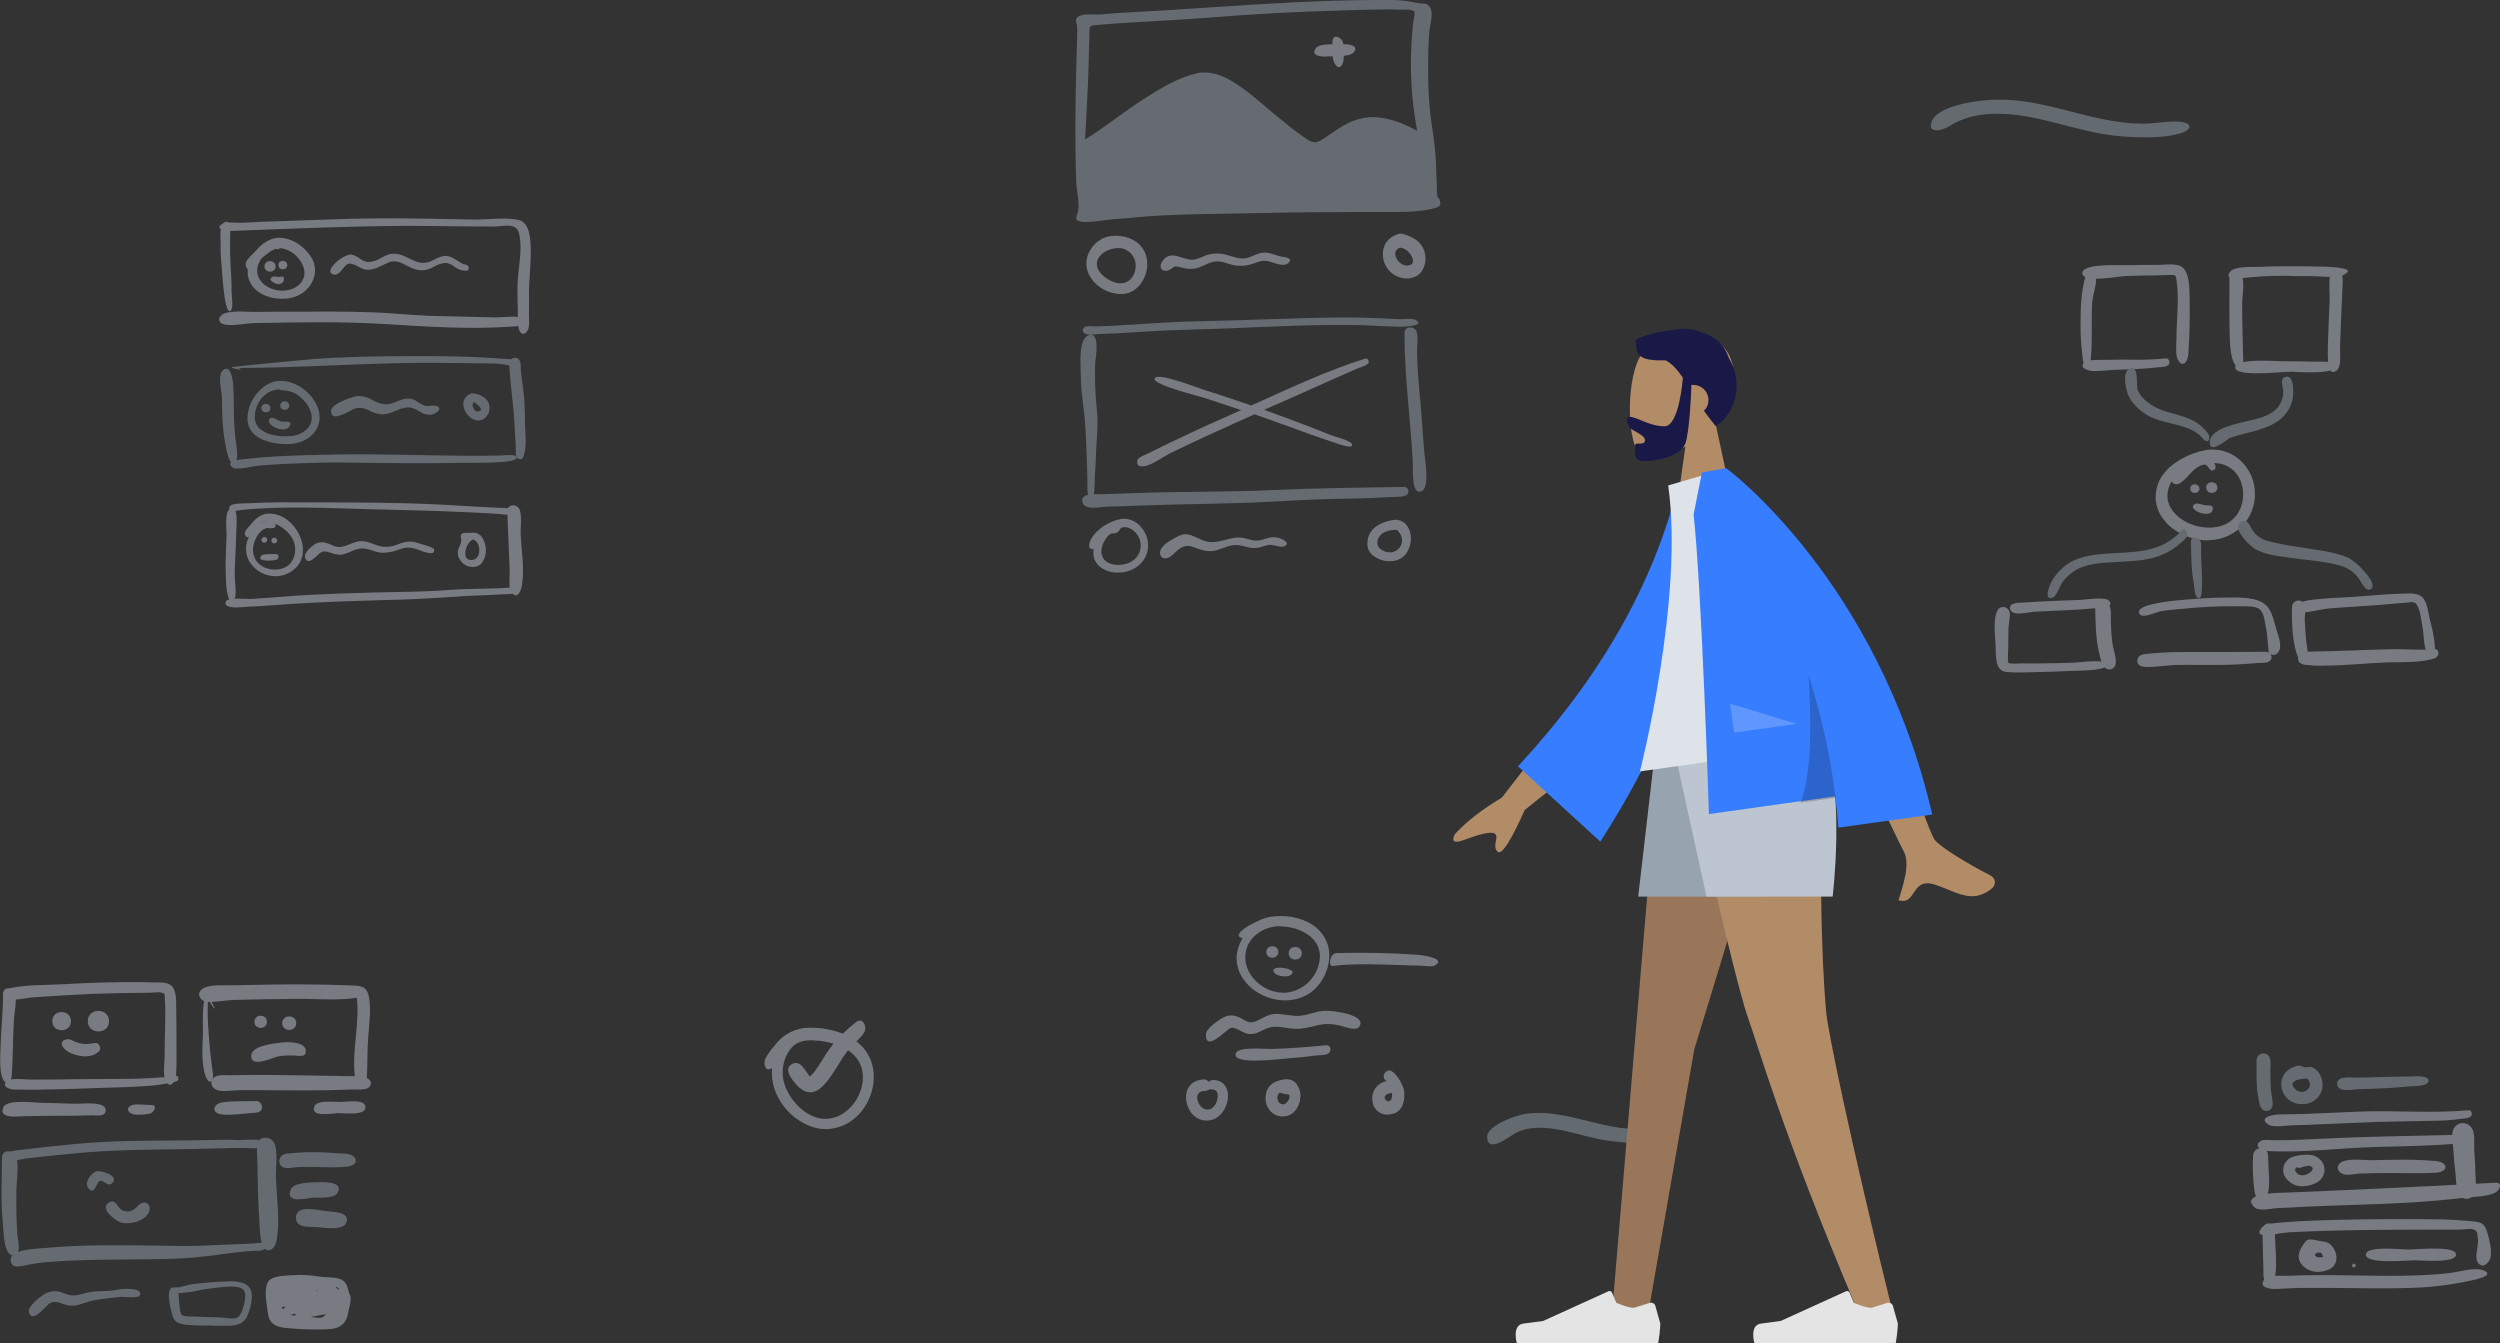 <?xml version="1.0" encoding="utf-8"?>
<!-- Generator: Adobe Illustrator 23.0.3, SVG Export Plug-In . SVG Version: 6.00 Build 0)  -->
<svg xmlns="http://www.w3.org/2000/svg" xmlns:xlink="http://www.w3.org/1999/xlink" x="0px" y="0px"
	 viewBox="0 0 1141.8 613.6" style="enable-background:new 0 0 1141.8 613.6;" xml:space="preserve">
<rect x="0" y="0" width="1141.8" height="613.6" fill="#333333" stroke="none"/>
<style type="text/css">
	.person-with-boards-0{opacity:0.5;}
	.person-with-boards-1{fill:#bdc5d1;}
	.person-with-boards-2{fill:#97a4af;}
	.person-with-boards-3{opacity:0.5;fill:#97a4af;enable-background:new    ;}
	.person-with-boards-4{fill:#97a4af;}
	.person-with-boards-5{fill:#B28B67;}
	.person-with-boards-6{fill:#191847;}
	.person-with-boards-7{fill:#997659;}
	.person-with-boards-8{fill:#E4E4E4;}
	.person-with-boards-9{fill:#377dff;}
	.person-with-boards-10{fill:#DDE3E9;}
	.person-with-boards-11{opacity:0.2;enable-background:new    ;}
	.person-with-boards-12{opacity:0.2;fill:#FFFFFF;enable-background:new    ;}
</style>
<g id="Cells" transform="translate(100.086 99.66)" class="person-with-boards-0">
	<path id="Fill_5" class="person-with-boards-1" d="M1.7,2.6c-1.6,1.6-1,7.2-1,9.2c-0.1,3.2,0.1,6.4,0.4,9.6c0.2,2.1,1.2,22.6,4,21
		c1.6-0.9,0.6-6.8,0.6-8.7c0-4.2-0.2-8.3-0.5-12.5C5,17.5,4.9,13.6,5,9.8C5,8.8,5.9-1.7,1.7,2.6"/>
	<path id="Fill_7" class="person-with-boards-1" d="M70.2,0.1c-13.5,0.1-27,0.8-40.5,1.2c-6.5,0.2-13,0.4-19.5,0.8C8,2.2,3.2,1.5,1.4,2.6
		c-4.1,2.6,2.5,3.2,4.3,3.2c26.7-1,53.5-2.2,80.2-2.3c13.1,0,26.2,0.3,39.4,0.3c5,0,10.6-2.2,11.8,3.6c1.4,6.6-0.2,13.9-0.7,20.5
		c-0.2,4.4-0.2,8.8,0,13.2c0.1,2.8-0.2,6,0.3,8.8c0.5,2.7,2.4,4.3,4.2,1.3c1.1-1.8,0.5-6.2,0.6-8.3c0.1-2.8,0-5.6,0-8.4
		c0-6.8,1-13.6,0.8-20.4c-0.1-4.4-0.3-12.4-5.9-13.4c-6.1-1.2-13.6,0-19.9-0.1C101.1,0.4,85.7-0.1,70.2,0.1"/>
	<path id="Fill_9" class="person-with-boards-1" d="M33,42.7c-5.1,0-10.2,0-15.3,0.1C13.3,42.9,6.4,42,2.4,43.5c-2.8,1.1-3.5,4.2,0,5
		C6.2,49.4,12,48,16,47.9c20.2-0.4,40.5-0.8,60.7,0.5c18.9,1.2,38.1,2.4,57,1.1c1.6-0.1,9.7-0.4,6-3.5c-2.2-1.8-10.9-0.6-13.7-0.7
		c-9.9-0.3-19.8-0.4-29.7-0.7c-9.8-0.4-19.5-1.5-29.2-1.7C55.7,42.5,44.3,42.7,33,42.7"/>
	<path id="face" class="person-with-boards-1" d="M28.8,36.8L28.8,36.8c-6.9,0-14.4-3.3-15.7-10.7c-0.1-0.4-0.1-0.9,0-1.3c0-0.5,0-0.9-0.1-1.4
		c-0.1-0.3-0.2-0.6-0.4-0.8c-0.3-0.3-0.4-0.7-0.5-1.1c0-2,1.2-3.1,2.5-4.4c0.5-0.5,1-1,1.5-1.5c2.7-3.1,4.4-4.7,8-6.1
		c1.1-0.4,2.3-0.6,3.4-0.6c3.7,0.2,7.2,1.5,10,3.9c3.1,2.4,5.3,5.5,6,8.4c0.7,3.1,0.1,6.4-1.7,9.1c-2,3.1-5.1,5.2-8.7,6
		C31.7,36.7,30.2,36.8,28.8,36.8z M18,20.9L18,20.9c-1,2.5-0.8,5.3,0.8,7.5c2,2.9,6,4.7,10.1,4.7c2.4,0,4.7-0.6,6.7-2
		c2.8-1.8,4.1-5.3,3-8.5c-1.4-4.7-6.2-8.7-10.8-8.9c-0.3,0.3-0.6,0.4-1,0.5c-0.1,0-0.3,0-0.4-0.1h0c-0.1-0.1-0.3-0.1-0.4-0.1
		c-0.1,0-0.2,0-0.3,0c-1.2,0.5-2.4,1.2-3.4,2l-0.2,0.2l-0.3,0.2c-1.1,0.7-2,1.6-2.9,2.5c0,0-0.1,0.2-0.2,0.5
		C18.4,20,18,20.9,18,20.9C18,20.9,18,20.9,18,20.9L18,20.9z"/>
	<path id="Fill_13" class="person-with-boards-1" d="M20.7,22c0,3.2,5.1,3.2,5.1,0C25.8,18.9,20.7,18.7,20.7,22"/>
	<path id="Fill_15" class="person-with-boards-1" d="M27.1,21.4c0,2.6,4,2.6,4,0C31.1,18.9,27.1,18.8,27.1,21.4"/>
	<path id="Fill_17" class="person-with-boards-1" d="M28.3,26.7c-1.3,0.5-2.9-0.5-4,0.1c-1.9,1.2,0,2.3,1,2.8C29.9,31.8,30.7,25.8,28.3,26.7"/>
	<path id="Fill_19" class="person-with-boards-1" d="M52.8,25.8c-0.2,0-0.4,0-0.6-0.1c-1.1-0.3-1.6-0.9-1.4-1.8c0.2-1.2,1.6-3,3.7-4.7
		c2.1-1.6,4.2-2.6,5.6-2.6c0.1,0,0.2,0,0.3,0c1.3,0.3,2.6,0.9,3.7,1.7c1.1,0.9,2.4,1.5,3.8,1.7c0.2,0,0.5,0,0.7,0
		c1.9-0.2,3.8-0.8,5.4-1.9c1.2-0.7,2.5-1.3,3.9-1.7c0.6-0.1,1.3-0.2,2-0.2c2.5,0,4.7,1.1,6.7,2.1l0,0c2.1,1,4.2,2.1,6.6,2.1
		c1,0,2-0.2,3-0.5c0.3-0.1,0.7-0.3,1.1-0.5l0,0c0.4-0.2,0.8-0.4,1.2-0.6c1.4-0.8,2.9-1.3,4.4-1.6c0.1,0,0.3,0,0.4,0
		c2.1,0,4,1.2,5.7,2.3c0.7,0.4,1.4,0.9,2.1,1.3c0.3,0.2,0.7,0.3,1.1,0.3c0.8,0.2,1.6,0.4,1.8,1.4c0.1,0.4,0,0.8-0.2,1.1
		c-0.3,0.3-0.7,0.4-1.1,0.4c-0.3,0-0.7,0-1-0.1c-0.1,0-0.3,0-0.4,0c-1.4-0.3-2.8-0.9-3.9-1.8c-1.1-0.9-2.4-1.5-3.8-1.7
		c-0.1,0-0.3,0-0.4,0c-1.8,0.2-3.5,0.8-5,1.7c-1.2,0.7-2.5,1.2-3.8,1.5c-0.6,0.1-1.2,0.2-1.8,0.2c-2.2-0.1-4.4-0.7-6.3-1.9l-0.7-0.3
		c-2-1.1-3.6-1.9-5.6-1.9c-1.1,0-2.1,0.2-3.1,0.7c-0.9,0.4-1.7,0.8-2.5,1.2c-2.1,1-4,1.9-6.3,1.9c-0.5,0-1,0-1.5-0.1
		c-1.1-0.3-2.1-0.7-3.1-1.3c-1.1-0.7-2.4-1.2-3.7-1.4c-0.1,0-0.2,0-0.3,0c-1.2,0.1-2.2,1.3-3.1,2.5C55.3,24.5,54.2,25.8,52.8,25.8z"
		/>
	<path id="Fill_21" class="person-with-boards-2" d="M83.9,63c-13.9,0.1-27.8,0.3-41.7,1.4c-3.3,0.3-36.8,3.4-36.7,3.7c0.1,0.4,4.4,1.1,4.4,1.2
		c-0.3-0.7-1-1-2-0.9c31.8,0,63.5-2.8,95.3-2.3c8,0.1,16,0.1,24,0.3c2,0.1,6.9,1.5,8.5,0.6c4.1-2.4-3.4-2.6-4.6-2.7
		C115.5,63,99.6,62.9,83.9,63"/>
	<path id="Fill_23" class="person-with-boards-2" d="M1.4,69.8c-2.1,2.1-0.2,9.6-0.1,12.4c0.1,4.1,0,8.2,0.4,12.2c0.3,4.7,1.1,9.5,2.3,14.1
		c0.7,2.5,3,6.4,4,1.9c0.7-3.2-0.3-7.5-0.7-10.8c-0.4-4.4-0.6-8.7-0.6-13.1c0-3.8-0.1-7.7-0.4-11.5C6,73,5,66.1,1.4,69.8"/>
	<path id="Fill_25" class="person-with-boards-2" d="M53.6,107.9c-9.9,0.2-19.7,0.4-29.6,1c-4,0.3-8.1,0.6-12.1,1.1c-0.8,0.1-9.9,0.5-5.8,3.8
		c1.8,1.5,9.4-0.6,11.8-0.8c4.2-0.4,8.4-0.6,12.6-0.8c9.7-0.4,19.5-0.8,29.2-0.6c17.8,0.3,35.4,0.4,53.2,0.1
		c2.5-0.1,22.3,0.5,23-2.2c0.5-2.1-6.5-1.1-7.8-1.1c-4.7,0.1-9.5,0.1-14.2,0.1C93.8,108.4,73.6,107.6,53.6,107.9"/>
	<path id="Fill_27" class="person-with-boards-2" d="M132.5,66.2c0.3,8.8,1.8,17.5,2.3,26.3c0.2,4,0.5,8,0.7,12.1c0.1,1.3-0.5,4.4,1.1,5.2
		c2.1,1,2.4-1,2.8-2.4c1.1-4,0.4-9.3,0.3-13.4c-0.1-4-0.1-8-0.4-12c-0.3-4.1-1.1-8.1-1.5-12.2c-0.2-1.7,0.4-4.6-1.4-5.7
		c-1.2-0.7-2.7-0.3-3.4,0.9C132.6,65.4,132.5,65.8,132.5,66.2"/>
	<path id="face-2" class="person-with-boards-2" d="M31.1,103.2H31c-2.6,0-7.7-0.4-11.8-2.4c-4.1-2-6.2-5.2-6.3-9.3c0.1-4.1,1.6-8.1,4.2-11.3
		c1.3-1.6,2.9-3,4.6-4.1c1.7-1,3.7-1.7,5.7-1.8c0.2,0,0.5,0,0.7,0c1.9,0,3.9,0.4,5.7,1.1c1.9,0.7,3.6,1.7,5.2,3
		c1.6,1.2,3,2.7,4.1,4.4c1.1,1.6,1.9,3.4,2.4,5.2c0.9,3.4,0.2,7-2,9.8c-1.5,1.8-3.3,3.2-5.4,4C35.9,102.7,33.6,103.2,31.1,103.2
		L31.1,103.2L31.1,103.2z M27.3,78.2c-3,0.1-5.9,1.6-7.8,3.9c-2,2.3-3.1,5.3-3.2,8.3c-0.2,2,0.6,4.1,2,5.5c1.6,1.5,3.6,2.5,5.8,3
		c2.2,0.5,4.5,0.8,6.8,0.7h0.5c3.9,0,7.5-1.6,9.4-4.1c1.5-2,1.9-4.5,1.1-6.9c-0.5-1.6-1.2-3-2.3-4.3c-1-1.3-2.2-2.4-3.5-3.4
		c-1.7-1.3-3.8-2-5.9-2.2C29.1,78.7,28.2,78.5,27.3,78.2z"/>
	<path id="Fill_31" class="person-with-boards-2" d="M19.3,86.7c0,2.6,4.1,2.6,4.1,0C23.4,84.2,19.3,84.1,19.3,86.7"/>
	<path id="Fill_33" class="person-with-boards-2" d="M27.9,85.6c0,2.6,4.1,2.6,4.1,0C32,83,27.9,82.9,27.9,85.6"/>
	<path id="Fill_35" class="person-with-boards-2" d="M23.2,91.5c-2.7,2.7,6.7,7.3,8.9,3.6c1.8-3-2.1-2-3.5-2.2C27,92.7,24.4,90.3,23.2,91.5"/>
	<path id="Fill_37" class="person-with-boards-2" d="M53.2,90.5L53.2,90.5c-0.5,0-1.1-0.2-1.5-0.5c-0.4-0.6-0.6-1.3-0.6-2c0.1-3.2,8.9-6.2,11.7-6.7
		c0.5-0.1,1-0.1,1.4-0.1c2.1,0.1,4.1,0.8,5.9,1.9l0,0c1.8,1.1,3.9,1.7,6,1.9c0.6,0,1.2-0.1,1.8-0.2c1.1-0.3,2.2-0.6,3.2-1.1
		c1.4-0.6,2.9-1.1,4.5-1.3c0.3,0,0.5,0,0.7,0c1.6,0,3.2,0.6,4.5,1.6c0.8,0.5,1.6,1,2.5,1.4c0.6,0.2,1.2,0.4,1.8,0.4
		c0.4,0,0.9,0,1.3-0.1h0c0.5-0.1,0.9-0.1,1.4-0.1c0.1,0,0.3,0,0.4,0c1.3,0.1,2.2,0.5,2.3,1.2c0.2,0.8-0.6,1.6-1.9,2.3
		c-0.9,0.5-1.8,0.7-2.8,0.7c-1.6-0.1-3.1-0.7-4.4-1.6c-1.3-0.9-2.8-1.5-4.4-1.8c-0.2,0-0.5,0-0.7,0c-2,0.1-3.9,0.7-5.7,1.6l-0.1,0
		c-1.9,0.9-3.9,1.5-5.9,1.6c-0.1,0-0.2,0-0.3,0c-1.9-0.2-3.7-0.7-5.4-1.6c-1.5-0.8-3.1-1.3-4.8-1.4c-0.9,0-1.9,0.2-2.8,0.6
		c-0.3,0.1-0.9,0.4-1.5,0.8C58,88.9,55.1,90.5,53.2,90.5z"/>
	<path id="point" class="person-with-boards-2" d="M118.2,92.4L118.2,92.4c-1.6-0.1-3-0.8-4.1-1.9c-1.2-1.2-2-2.6-2.4-4.2c-0.7-2.5,0.6-5.1,3-6.1
		c0.4-0.2,0.8-0.3,1.3-0.2c2.1,0.2,4.2,1.1,5.8,2.5c1.1,1.1,1.8,2.6,1.7,4.2c0,1.8-0.8,3.4-2.1,4.6C120.5,92,119.4,92.4,118.2,92.4z
		 M116.3,83.9c-0.6,0.8-0.7,1.9-0.2,2.7c0.4,1,1.2,1.7,1.9,1.7c0.1,0,0.2,0,0.3,0c0.8-0.2,1.2-0.5,1.3-0.9
		C119.6,86.2,116.8,84.2,116.3,83.9L116.3,83.9z"/>
	<path id="Fill_41" class="person-with-boards-1" d="M42.3,129.8c-9.6,0-19.3-0.2-28.9,0.4c-1.6,0.1-7.8-0.2-8.6,1.5c-1.5,3.1,4.8,1.6,5.7,1.5
		c19.1-1.9,39.1-0.8,58.3-0.3c15.7,0.4,31.3,0.7,47,1.5c4.1,0.2,8.2,0.4,12.4,0.7c1.3,0.1,4.7,1,5-1.2c0.3-2-4-1.5-5-1.6
		c-8.4-0.4-16.7-0.9-25.1-1.4C82.9,129.8,62.5,129.8,42.3,129.8"/>
	<path id="Fill_43" class="person-with-boards-1" d="M4.4,133.3c-1.8,1.8-1,8.6-1,10.9C3.3,148.1,3.1,152,3,156c-0.1,4.1,0,8.3,0.3,12.4
		c0.1,1.7,1.5,10.1,3.8,5.3c1-2.1,0-8.1,0-10.5c0-4.4,0.3-8.8,0.5-13.2c0.2-3.8,0.2-7.6,0.4-11.3C8,137.4,8.1,129.5,4.4,133.3"/>
	<path id="Fill_45" class="person-with-boards-1" d="M134.8,168.5c-9.4,1-18.9,0.5-28.3,1.2c-8.1,0.6-16.2,0.9-24.3,1c-18.4,0.4-36.8,0.8-55.2,2.3
		c-4.2,0.3-8.4,0.7-12.5,0.9c-2.1,0.1-10.9-0.9-11.5,1.3c-1.1,3.8,8.3,2.3,10.3,2.2c4.5-0.1,8.9-0.5,13.4-0.8
		c18.7-1.4,37.5-1.9,56.2-2.4c10.2-0.3,20.3-1.1,30.5-1.7c5.1-0.3,10.2-0.3,15.2-0.7c1.3-0.1,6,0.1,7-1
		C136.1,170.1,136.3,168.4,134.8,168.5"/>
	<path id="Fill_47" class="person-with-boards-1" d="M131.6,133.9c0.3,9,0.8,18,1.1,26.9c0.1,2.7-0.7,7.5,0.8,9.9c2.4,3.8,4.3-0.2,4.7-2.6
		c1.4-7.5-0.1-15.9-0.5-23.4c-0.1-2.9,0.7-9.3-0.6-11.9C135.8,130.3,131.5,130.6,131.6,133.9"/>
	<path id="hola_:_" class="person-with-boards-1" d="M115.9,159.3c-0.8,0-1.7-0.2-2.4-0.4c-1-0.4-2-1-2.7-1.8c-0.7-0.8-1.3-1.8-1.6-2.8
		c-0.4-1.5-0.2-3.1,0.6-4.4c0.4-0.8,0.7-1.7,0.8-2.6c0-0.3,0-0.6-0.1-0.9c-0.2-0.7-0.2-1.4,0.1-2.1c0.3-0.4,1.1-0.6,2.4-0.6
		c0.5,0,0.9,0,1.3,0c0.2,0,0.4,0,0.6,0c0.4-0.1,0.8-0.1,1.2-0.1c1.7,0,3.4,1,4.2,2.5c1,1.6,1.5,3.5,1.5,5.4c0.1,2.3-0.7,4.6-2.2,6.4
		C118.6,158.8,117.3,159.3,115.9,159.3z M115.9,146.7L115.9,146.7c-2.2,1-4,5-3.4,7.4c0.2,1.3,1.4,2.1,2.7,2c0.3,0,0.5,0,0.8-0.1
		c1.9-0.3,2.7-2.2,2.8-3.9c0.1-1.2-0.1-2.4-0.6-3.4C117.7,147.8,116.9,147,115.9,146.7z"/>
	<path id="Fill_51" class="person-with-boards-1" d="M25.7,163.5L25.7,163.5c-4.7,0-9.1-2.4-11.7-6.4c-2.2-3.6-2.3-8.1-0.3-11.8
		c-0.2,0.2-0.5,0.3-0.8,0.4c-0.7,0-1.1-1-1.2-1.6c-0.2-0.9,1.2-2.5,2.2-3.6c0.2-0.2,0.4-0.5,0.5-0.6c2.1-2.5,4.5-4.9,8.2-5
		c0.1,0,0.3,0,0.4,0c3.2,0.1,6.2,1.2,8.6,3.3c2.5,2.1,4.4,4.7,5.6,7.8c1,2.4,1.3,5,0.9,7.6c-0.4,2.6-1.7,5-3.8,6.7
		C31.9,162.4,28.9,163.5,25.7,163.5z M22.3,141.5c-0.3,0-0.6,0-0.9,0.1c-1.4,0.5-2.7,1.5-3.5,2.8c-0.9,1.2-1.6,2.6-2,4.1
		c-0.8,2.5-0.5,5.1,0.7,7.4c1.3,2.1,3.5,3.7,5.9,4.2c1,0.3,2,0.4,3.1,0.4c1.9,0,3.8-0.5,5.4-1.5c1.6-1.1,2.8-2.8,3.3-4.7
		c0.9-3,0.4-6.3-1.4-8.9c-1.8-2.6-4.3-4.6-7.2-5.8c0,0.1,0,0.2,0,0.3v0c0,0,0,0.1,0,0.1v0c0,0,0,0.1,0,0.1v0l0.1,0.5
		c-0.2,0.9-1.2,1-2.1,1c-0.2,0-0.5,0-0.8,0H23C22.8,141.5,22.6,141.5,22.3,141.5z M22.5,138.3c-1.5,0-2.9,0.6-4.1,1.5
		C19.6,139,21.1,138.4,22.5,138.3L22.5,138.3z"/>
	<path id="Fill_53" class="person-with-boards-1" d="M19.3,146.9c0,0.7,0.6,1.3,1.4,1.3c0.7,0,1.3-0.6,1.3-1.3c0-0.7-0.6-1.3-1.4-1.3
		C19.9,145.7,19.3,146.2,19.3,146.9"/>
	<path id="Fill_55" class="person-with-boards-1" d="M23.8,147.2c0,0.8,0.7,1.3,1.4,1.3c0.7,0,1.3-0.6,1.3-1.3c0-0.8-0.7-1.3-1.4-1.3
		C24.4,146,23.9,146.5,23.8,147.2"/>
	<path id="Fill_57" class="person-with-boards-1" d="M25.9,153.4c-1.3,0.1-5.9-0.3-6.7,0.8c-1.4,1.9,0.8,1.9,1.9,2.1c1,0.2,5.2,0.1,5.8-0.8
		C27.3,154.8,27.2,153.3,25.9,153.4"/>
	<path id="Fill_59" class="person-with-boards-1" d="M40.9,156.6L40.9,156.6c-0.7,0-1.2-0.5-1.6-1.4c-0.8-2,2.2-4.6,3.2-5.4c1.2-1.1,2.7-1.8,4.4-1.8
		c0.9,0,1.8,0.2,2.6,0.5c0.7,0.2,1.4,0.5,2,0.8c1,0.5,2.2,0.8,3.3,0.9c0.5,0,1.1-0.1,1.6-0.2c1.1-0.3,2.2-0.7,3.3-1.1
		c1.5-0.7,3.1-1.2,4.8-1.4c0.2,0,0.4,0,0.6,0c1.8,0.1,3.6,0.5,5.3,1.3c1.2,0.5,2.3,0.8,3.5,1.1c0.8,0.2,1.6,0.2,2.4,0.2
		c1.9,0,3.8-0.5,5.5-1.2c1.7-0.7,3.4-1.1,5.2-1.2c1.2,0,2.4,0.2,3.6,0.6c0.2,0.1,0.5,0.1,0.9,0.3c2.1,0.6,6.4,1.8,6.6,2.5
		c0.2,0.4,0.1,1-0.1,1.4c-0.3,0.4-0.8,0.5-1.3,0.5c-1.3-0.1-2.5-0.4-3.7-0.8h0l-0.2-0.1c-0.5-0.2-1-0.3-1.4-0.5
		c-1.6-0.7-3.3-1.1-5-1.2c-0.8,0-1.6,0.1-2.3,0.3c-0.9,0.3-1.7,0.5-2.5,0.8c-2,0.8-4.2,1.2-6.4,1.3c-0.6,0-1.2,0-1.8-0.1
		c-1.2-0.2-2.3-0.5-3.4-0.9c-1.5-0.6-3-0.9-4.5-1h-0.1c-1.9,0.1-3.8,0.7-5.4,1.5c-1.2,0.6-2.5,1-3.7,1.3c-0.4,0.1-0.8,0.1-1.3,0.1
		c-1.2-0.1-2.5-0.3-3.6-0.8l-0.1,0c-1.1-0.4-2.2-0.7-3.3-0.7c-0.3,0-0.5,0-0.8,0.1c-1,0.4-1.8,1.1-2.5,1.9
		C43.4,155.2,42.1,156.6,40.9,156.6z"/>
</g>
<g id="Big_Cards" transform="translate(491.163 0)" class="person-with-boards-0">
	<path id="Fill_67" class="person-with-boards-2" d="M5.2,101.4L5.2,101.4c-0.7,0-1.4,0-2.1-0.1c-1.4-0.2-2.3-0.5-2.6-1c-0.3-0.5-0.1-1.3,0.2-2.2
		c0.2-0.5,0.4-1.1,0.5-1.7C1.7,94,1.3,91,0.9,88c-0.2-1.6-0.4-3.1-0.5-4.4C-0.3,65.3,0,46.9,0.4,31.1c0.1-3.8,0.2-7.7,0.3-11.4
		c0-0.8,0-1.7,0.1-2.5c0-0.3,0-0.6,0-0.9c0.1-1.6,0.1-3.3-0.1-5c-0.1-0.4-0.2-0.8-0.3-1.1c-0.3-0.6-0.4-1,0.3-2.1
		c1-1.3,3.6-1.5,5.8-1.5c0.7,0,1.4,0,2.1,0h0.1c0.6,0,1.2,0,1.7,0c0.5,0,0.8,0,1.1,0c4.2-0.4,8.2-0.7,12-0.9
		C35.7,5.1,48,4.3,59.8,3.5C85.6,1.8,112.3,0,138.7,0h2.3c4.7-0.2,9.3,0.2,13.9,1.1c1,0.2,1.9,0.4,2.9,0.5c0.1,0,0.3,0,0.4,0
		c0.2,0,0.4,0,0.5,0h0c0.2,0,0.3,0,0.5,0c0.4,0,0.7,0.1,1,0.2c1.2,0.5,2.1,1.6,2.3,3c0.5,1.8,0,4.2-0.4,6.6
		c-0.2,1.2-0.4,2.3-0.5,3.2c-0.3,4-0.5,8.4-0.5,13.4c0,0.5,0,1,0,1.6c-0.1,7.6,0.2,15.1,1,22.7c0.2,1.9,0.5,3.8,0.8,5.6
		c0.7,4.9,1.4,10,1.7,15.2c0.1,1.7,0.1,3.5,0.2,5.2v0c0.1,2.4,0.2,4.9,0.3,7.4c0,0.4,0,0.9,0,1.3c0,0.9,0,1.8,0.2,2.7
		c0.1,0.4,0.4,0.8,0.7,1c0.2,0.1,0.3,0.3,0.4,0.6c0.3,1.2,0.4,2,0,2.6c-0.4,0.5-1.1,0.8-2.5,1.2c-5.4,1.5-11.5,1.7-17.3,1.7
		c-1.2,0-2.3,0-3.4,0h-0.3c-1,0-2,0-3,0H140c-19.8,0-37.7,0.1-55.6,0.5c-5.4,0.1-11,0.2-16.3,0.3c-12.8,0.2-25.9,0.4-38.8,1.5
		c-3,0.3-6.1,0.6-9.1,0.8c-1.2,0.1-2.4,0.2-3.5,0.3c-1.3,0.1-2.6,0.3-4.1,0.5C10.1,101.1,7.6,101.3,5.2,101.4z M58.9,33.1
		c4.1,0,8.4,1.4,13.3,4.4c4.1,2.6,7.9,5.5,11.5,8.6l0.6,0.5c1.3,1.1,2.6,2.2,3.9,3.3c2.9,2.4,5.9,4.9,8.9,7.3l0.6,0.5l0.1,0.1
		c2.6,2,5.2,4,8,5.8c1,0.8,2.3,1.3,3.6,1.4c1.4,0,2.6-0.8,4.6-2.1c0.7-0.5,1.4-0.9,2-1.4c5.6-3.8,10.8-7.3,17.7-7.9
		c0.6-0.1,1.3-0.1,2-0.1c7.6,0,15.3,3.4,20.4,6.3c-2.7-14.2-3.5-28.7-2.4-43.2c0.2-2.5,0.4-5,0.7-7.3c0-0.2,0.1-0.6,0.2-1
		c0.3-0.9,0.4-1.8,0.3-2.8c-0.5-1-2.4-1.1-3.9-1.1c-0.4,0-0.8,0-1.3,0h-0.1c-0.4,0-0.8,0-1.1,0c-0.1,0-0.3,0-0.4,0
		c-1.9-0.1-3.9-0.1-6-0.1c-4.8,0-9.8,0.2-14.5,0.3c-2.2,0.1-4.4,0.1-6.6,0.2C101.5,5.3,81,6.4,60.2,8.1c-7.7,0.6-15.6,1.1-23.3,1.5
		c-8.9,0.5-18.1,1-27.1,1.8c-3.4,0.3-3.4,0.6-3.4,3.3c0,0.3,0,0.7,0,1.1c0,0.9,0,1.8-0.1,2.7v0l0,0.5c-0.1,4.7-0.3,9.7-0.4,14.8
		C5.7,40.2,5.3,46.6,5,52.8c-0.2,3.6-0.4,7.3-0.6,10.9c5.1-3.1,10-6.7,14.7-10.1c4.6-3.3,9.3-6.7,14.2-9.7c7-4.4,14-8.4,21.6-10.3
		C56.2,33.2,57.6,33.1,58.9,33.1z"/>
	<path id="Fill_69" class="person-with-boards-1" d="M117.4,19.1c0,2.8-0.4,6.9,0.8,9.5c1.6,3.3,3.7,2.3,4.2-0.8c0.3-1.8,0.3-7.1-0.3-8.7
		C121.3,16.8,117.4,15.3,117.4,19.1"/>
	<path id="Fill_71" class="person-with-boards-1" d="M122,20.2c-2.6,0.1-10.2-0.5-12,1.6c-3,3.6,2.3,4.2,4.5,4c2.6-0.2,10.7,0.3,12.5-1.8
		C130,20.5,124.1,20.1,122,20.2"/>
	<path id="Fill_73" class="person-with-boards-1" d="M20.6,134.3L20.6,134.3c-3.2-0.1-6.4-1.1-9-2.9c-2.7-1.7-4.7-4.2-5.9-7.1
		c-1.2-3.4-0.8-7.1,1.1-10.1c0.9-1.6,2.2-3,3.7-4.1c1.5-1.1,3.3-1.9,5.2-2.2c1-0.2,2-0.2,2.9-0.2c2.9,0,5.7,0.7,8.1,2.1
		c2.5,1.4,4.4,3.7,5.4,6.4c1.1,3.4,0.9,7.1-0.5,10.3c-0.7,1.6-1.6,3.1-2.9,4.4c-1.2,1.3-2.7,2.2-4.3,2.8
		C23.2,134.1,21.9,134.3,20.6,134.3z M19.6,113.3c-3.5,0-7.9,1.8-9.4,5.2c-0.6,1.3-0.6,2.9,0,4.2c1.2,2.8,4.5,5.1,7.3,6.1
		c1,0.4,2.1,0.6,3.1,0.6c4.3,0,6.6-3.7,6.9-7.1c0.5-4.4-2.6-8.5-7.1-9C20.2,113.3,19.9,113.3,19.6,113.3L19.6,113.3z"/>
	<path id="Fill_75" class="person-with-boards-1" d="M85.7,115.4c-2.9,0.2-5.3,2.2-8.2,2.6c-2.7,0.3-4.9-0.6-7.5-1.3c-2.9-1-6-1.2-9-0.5
		c-2.4,0.6-4.7,2.2-7.2,2.4c-4.9,0.4-10.5-5.2-14.3,1.1c-1.8,3,0.8,5,3.5,3.5c2.8-1.5,1.5-2,5-1.1c2.9,0.7,5.3,1.1,8.3,0.1
		c2.7-0.9,5-2.6,7.9-2.8c2.8-0.2,5.3,1.1,8,1.7c3.2,0.6,6.4,0.3,9.5-0.9c3-1,4.2-1.5,7.2-0.7c1.9,0.6,6.1,2.3,8,0.9
		c3.2-2.5-1.1-2.9-2.8-3.2C91.4,116.7,88.5,115.1,85.7,115.4"/>
	<path id="Fill_77" class="person-with-boards-1" d="M151.4,127.2L151.4,127.2c-2.8,0-5.5-1.1-7.5-3c-1.9-1.8-3.1-4.2-3.4-6.8
		c-0.3-2.2,0.1-4.4,1.2-6.3c1.4-2.1,3.6-3.7,6.1-4.3c0.2,0,0.4-0.1,0.6-0.1c1.8,0,5.1,1.6,6.5,2.4c2,1.2,3.5,3,4.3,5.2
		c1.1,2.9,0.9,6.2-0.6,8.9c-1.1,2-3,3.4-5.3,3.7C152.8,127.2,152.1,127.2,151.4,127.2z M148.4,113.1c-1.6,0.3-2.6,1.8-2.3,3.4
		c0.3,1.3,0.9,2.4,1.9,3.3c0.9,0.9,2.1,1.5,3.4,1.5c0.1,0,0.1,0,0.2,0c1.6-0.1,2.6-0.8,2.6-2.1c-0.1-1.4-0.8-2.8-1.8-3.8
		C151.4,114.1,150,113.3,148.4,113.1z"/>
	<path id="Image_Border" class="person-with-boards-2" d="M3.4,229.8c-0.9-2.3,0.4-3.3,2.3-3.8c-0.2-1.7-0.3-3.3-0.2-5c-0.1-2.9-0.1-5.8-0.2-8.6
		c-0.3-6.8-0.4-13.7-1-20.6c-0.5-6.5-1.8-12.9-1.8-19.4c0-4.5-1.3-15.7,2.6-18.8c6.7-3.9,4.1,9.9,3.9,12.3c-0.2,7.1,0,14.2,0.8,21.2
		c0.7,6.5-0.1,13.1-0.4,19.6c-0.1,3.5-0.2,7-0.5,10.4c-0.1,1.1,0,6-0.5,8.6c0.9,0,1.7,0,2.4,0c0.5,0,0.9,0,1.2,0
		c5.4-0.2,10.9-0.3,16.3-0.5c20.9-0.8,41.8-0.4,62.6-1.4c19.7-0.9,39.5-1.1,59.3-1.4c1.1,0,2,1,1.9,2.1c0,0.5-0.2,0.9-0.5,1.3
		c-1.1,1.4-6.1,1.1-7.7,1.2c-5.6,0.4-11.1,0.6-16.7,0.7c-11.8,0.1-23.5,0.6-35.2,1.3c-20.8,1.2-41.7,1.1-62.6,1.9
		c-5.1,0.2-10.1,0.4-15.2,0.5c-1.4,0-3.8,0.5-6.1,0.5C6,231.8,4,231.4,3.4,229.8z M154.1,211.5c-0.4-7.6-1-15.2-1.7-22.8
		c-1.1-12.3-2.1-24.2-2.1-36.5c0-2.9,3.5-3.5,5.1-1.5c1.5,1.9,0.5,7.7,0.6,9.9c0.1,7.5,0.8,14.9,1.5,22.4c0.7,7.4,1.1,14.8,1.7,22.2
		c0.2,3.4,2.9,17.1-1,19.1c-0.4,0.2-0.8,0.3-1.2,0.3C153.5,224.6,154.2,213.6,154.1,211.5L154.1,211.5z M5.2,152.7
		c-1.3-0.5-2.3-1.2-1.6-2.7c0.6-1.2,2.6-1.1,4.1-1c0.5,0,0.9,0.1,1.2,0.1c4.9-0.1,9.8-0.4,14.8-0.7c11.2-0.7,22.3-1.5,33.5-1.7
		c21.3-0.4,42.6-1.5,63.9-1.7c6.3-0.1,12.6,0.1,18.9,0.4c2.8,0.2,5.6,0.3,8.4,0.4c0.5,0,1.2,0,2-0.1c1.7-0.1,3.7-0.2,4.7,0.3
		c5.6,2.9-5.8,3.3-7.2,3.2c-5.8-0.1-11.6-0.5-17.3-0.7c-21.3-0.5-42.7,0.8-64,1.6c-10.2,0.4-20.4,0.5-30.7,1.1
		c-5.6,0.3-11.2,0.7-16.8,1c-2.6,0.1-5.2,0.3-7.7,0.3c-1.1,0-3,0.3-4.5,0.3C6.4,152.9,5.8,152.9,5.2,152.7z"/>
	<path id="Image_X" class="person-with-boards-1" d="M30.6,213c-1.4,0-2.3-0.3-2.4-2c-0.2-2.1,3.2-3,4.6-3.7c4.7-2.4,9.4-4.7,14.2-6.9
		c9.4-4.5,18.9-8.8,28.5-13l0.2-0.1c-5.3-1.8-10.6-3.5-15.9-5.3c-3-1-24.4-6.2-23.6-9.1c0.9-3.2,19.7,4.3,22.7,5.2
		c7.1,2.3,14.3,4.6,21.4,7.1c17-7.6,34.2-15.8,52-21.4c1.1-0.3,1.8,0.8,1.6,1.8c-0.3,1.3-4.3,2.3-5.4,2.8c-4.4,2-8.8,3.9-13.1,5.8
		c-9.5,4.3-19.1,8.5-28.6,12.7l-0.6,0.3c6.7,2.4,13.4,4.9,20,7.4c3.5,1.4,7.1,2.8,10.6,4.2c1.8,0.7,9.1,2.4,9.6,4.2
		c0.6,2.5-7.3-0.6-8.5-1c-3.5-1.1-7-2.4-10.5-3.6c-7.8-2.8-15.6-5.7-23.4-8.4l-2.2-0.8c-8.3,3.7-16.6,7.5-24.9,11.3
		c-4.4,2.1-8.8,4.1-13.2,6.3C40.1,208.5,34.3,213,30.6,213L30.6,213z"/>
	<path id="Fill_117" class="person-with-boards-1" d="M19.4,261.5c-2.9,0.1-5.7-0.8-8-2.5c-1.4-1.1-2.4-2.5-2.9-4.2c-0.3-1.3-0.4-2.6-0.2-4
		c-0.1,0-0.3,0-0.4,0c-0.6,0-1.2-0.3-1.6-0.9c-0.3-3.7,3.1-6.9,5.1-8.5c2.8-2.2,6-3.7,9.5-4.4c0.4-0.1,0.8-0.1,1.2-0.1
		c2.9,0.1,5.7,1.3,7.6,3.5c2.3,2.5,3.6,5.7,3.5,9.1c-0.1,3.1-1.4,6-3.7,8.2c-2.3,2.1-5.2,3.4-8.2,3.7
		C20.7,261.5,20.1,261.5,19.4,261.5z M22.3,240.8c-0.9-0.1-1.7,0.3-2.1,1.1c-0.3,0.7-0.9,1.2-1.6,1.5c-0.4,0.1-0.8,0.2-1.1,0.2
		c-0.5,0-1,0-1.4,0.2c-1.1,0.7-2,1.7-2.6,2.9l-0.1,0.1c-1.6,2.7-2,5.5-1,7.6c0.9,1.9,2.8,3.1,5.5,3.5c0.6,0.1,1.2,0.1,1.8,0.1
		c4.5,0,9.5-2.5,10.1-8c0.4-4.4-2.6-8.5-6.9-9.3C22.7,240.8,22.5,240.8,22.3,240.8z"/>
	<path id="Fill_119" class="person-with-boards-1" d="M46.7,245c-2.4,1.3-6.2,3.2-7.5,5.6c-1.5,2.5,0.1,5.3,3.2,4.1c2.5-1,4-4,6.7-4.9
		c2.3-0.9,3.3-0.4,5.7,0.4c2.5,0.9,4.7,1.7,7.5,1.5c3.4-0.3,6.4-2.3,9.8-2.7c2.8-0.4,5.2,0.7,7.9,1.2c3.1,0.5,5.2-0.7,8.2-1.3
		c2-0.4,5.5,1.3,7,0.7c3.3-1.4-0.2-3.2-2-3.8c-3.1-1-5-0.1-7.9,0.7c-3.2,0.9-4.5,0.2-7.6-0.6c-6.1-1.6-10.9,2.3-16.7,1.6
		C55.6,246.8,52.3,242,46.7,245"/>
	<path id="Fill_121" class="person-with-boards-1" d="M143.6,256.3L143.6,256.3c-3.1,0.1-6.1-1.1-8.4-3.2c-1.4-1.5-2.1-3.5-1.8-5.5
		c0.1-2.8,1.5-5.3,3.7-7c2.2-1.6,4.8-2.6,7.5-3c0.5-0.1,1.1-0.2,1.6-0.2c2,0,3.9,0.9,5.1,2.5c1.2,1.6,1.9,3.6,1.9,5.7
		c0.1,2.5-0.6,4.9-2,7c-1.5,2.2-4,3.5-6.7,3.7C144.3,256.2,144,256.3,143.6,256.3z M146.2,242c-2.5,0-5.7,0.8-7.1,2.7
		c-0.9,1-1.3,2.3-1.2,3.7c0.2,1.1,0.8,2,1.8,2.6c1.1,0.8,2.5,1.3,3.9,1.3c2.3,0,4.4-1.4,5.2-3.5c0.9-2.3,0.2-4.8-1.9-6.7
		C146.6,242.1,146.4,242,146.2,242z"/>
</g>
<path id="Fill_79" class="person-with-boards-3" d="M912.1,45.5c-7.8,0.1-26.9,2.4-29.8,9.9c-2.2,5.7,4.3,4.4,7.7,2.4c4.4-2.8,9.4-4.6,14.5-5.3
	c22-3.2,43.1,8.4,64.9,9.8c8.2,0.6,18.2,0.9,26.1-1.3c5.6-1.5,6.3-4.9-0.1-5.4c-5.4-0.4-11.5,0.9-17,0.9
	C955.3,56.3,934.8,45.1,912.1,45.5"/>
<g id="Cards" transform="translate(0 448.49)" class="person-with-boards-0">
	<path id="Fill_173" class="person-with-boards-1" d="M55,0.1C46.5,0.2,38.1,0.5,29.7,1c-8,0.5-16.7,0.1-24.5,1.7C3,3.1-0.1,5.1,2.9,7.4
		C5,9,12.6,7.2,15.1,7c9.2-0.6,18.4-1.2,27.6-1.6C51.4,5.1,60.1,5,68.8,4.9c1.3,0,3.5-0.4,4.9-0.1c1.9,0.6,1.5,0.7,1.6,3.1
		c0.3,4.4,0.2,8.8,0.1,13.1c-0.1,4.2-0.2,8.5-0.2,12.7c0,3-1,9,0.6,11.7c2.2,3.8,4.4-0.3,4.6-2.8c0.3-4.8,0.2-9.7,0.2-14.5
		c0-4.5,0-9-0.1-13.5c-0.1-3.3,0.4-9-1.4-11.9c-1.8-3-6.1-2.4-9.2-2.5C64.8,0,59.9,0,55,0.1"/>
	<path id="Fill_171" class="person-with-boards-1" d="M1.4,5.5c0,8.5-1,16.9-1.2,25.4c-0.1,3.9-0.4,8.2,0.6,12c1,3.9,4.2,4.7,4.5,0.4
		C6,34.6,5.8,25.5,6.4,16.7C6.6,13.6,7.9,7.9,6.7,5C5.6,2.4,1.4,1.9,1.4,5.5"/>
	<path id="Fill_175" class="person-with-boards-1" d="M80.4,42.9c-14.6,1.9-29.9,1.2-44.7,1.5c-7.1,0.1-14.1,0.2-21.2,0.2c-2.5,0-8.7-0.9-10.9,0.5
		c-3.4,2.2,0.3,3.9,2.5,4c14,0.3,28.1-0.3,42-0.8c6.3-0.2,12.6-0.3,18.8-0.8c4-0.2,7.9-0.8,11.8-1.7c0.8-0.2,2.5-0.2,2.7-1.3
		C81.6,43.9,81.4,42.8,80.4,42.9"/>
	<path id="Fill_177" class="person-with-boards-1" d="M19.5,55.2c-4.1,0-16.3-1.9-18,2.1c-2.2,5.3,6.5,4.1,8.9,4c5.3-0.1,10.7-0.2,16-0.2
		c5.3,0,10.5,0,15.7-0.2c1.5,0,5.1,0.6,5.9-1.2c0.6-1.1,0.2-2.5-0.9-3.1c-0.1,0-0.1-0.1-0.2-0.1c-3-1.8-10.6-0.7-14.1-0.9
		C28.5,55.5,24,55.2,19.5,55.2"/>
	<path id="Fill_179" class="person-with-boards-1" d="M69,56.2c-2.3,0.1-7-0.8-9.1,0.2c-2.4,1.2-1.5,3.1,0.5,3.9c1.4,0.6,7.2,0.3,8.6-0.4
		C70.4,59.3,72.1,56,69,56.2"/>
	<path id="Fill_181" class="person-with-boards-1" d="M94.5,6.3c-2.5,0.7-1.7,14.8-1.8,17c-0.2,6.1-0.9,13.8,1.2,19.7c1.3,3.8,3.8,3.2,3.4-0.7
		c-0.4-3.5-1-6.9-1.3-10.4C95.3,24,94.5,15.6,95,7.7c0.3,0.5,2.6,4.7,3.2,4.4C98,12.2,95.5,6.1,94.5,6.3"/>
	<path id="Fill_183" class="person-with-boards-1" d="M122.4,1.2c-5,0.1-10,0.2-15.1,0.3c-4,0.1-10.3-0.5-13.9,1.1c-4.4,2-2.3,6.5,1.8,6.5
		c3.6,0.1,7.5-0.7,11.1-0.9c9.9-0.3,19.8-0.4,29.6-0.5c8.9-0.1,18.2,0.9,27.1-0.5c1.3,11.7-2.2,23.4-1,35.2c0.2,1.8,0.1,4.4,2.4,4.8
		c2.9,0.5,3.1-2.4,3.2-4.5c0.3-6,0.1-11.9,0.6-17.9c0.4-5.5,1.2-11.2,0.5-16.7c-0.8-6.8-4.1-6.3-9.9-6.6
		C146.7,1.1,134.6,1,122.4,1.2"/>
	<path id="Fill_185" class="person-with-boards-1" d="M105.6,42.6c-2.6,0.1-6.8-0.7-8.4,1.7c-1.7,2.6,0.3,4.8,2.8,5.3c2.9,0.6,6.8-0.2,9.8-0.2
		c3.2,0,6.3,0,9.5,0c13.6,0.1,27.3,0.3,40.9-0.3c1.9-0.1,7.3,0.6,8.6-1.3c1.2-1.6,0.4-3.1-1.2-3.9c-2.5-1.3-7.7-0.8-10.5-0.9
		c-3.5-0.1-6.9-0.2-10.4-0.2C133,42.6,119.2,42.2,105.6,42.6"/>
	<path id="Fill_187" class="person-with-boards-1" d="M117.1,54.4c-5.1,0.1-10.5-0.1-15.6,0.6c-4.4,0.7-5,5-0.2,5.5c4.4,0.5,9.7-0.4,14.1-0.7
		c1.6-0.1,3.4,0,4.1-1.7c0.5-1.4-0.2-3-1.7-3.6C117.6,54.4,117.4,54.4,117.1,54.4"/>
	<path id="Fill_189" class="person-with-boards-1" d="M155.6,54.8c-2.7,0.1-10.7-1.1-12,2c-2.2,5.2,8.5,3.2,10.6,3.1c2.6-0.1,12.7,1.4,12.7-2.7
		C166.9,53.2,158.1,54.8,155.6,54.8"/>
	<path id="Fill_191" class="person-with-boards-2" d="M0.9,80.5c0,9.4-0.6,18.9,0.3,28.3c0.4,3.9,0.3,11.3,2.5,14.6c1.6,2.3,3.8,2.2,4.7-0.6
		c0.6-1.9-0.3-5.6-0.5-7.6c-0.1-1.9-0.2-3.8-0.3-5.8c-0.2-5-0.2-9.9-0.1-14.9c0.1-4.3,1.1-9.9,0.1-14C6.7,76.7,0.9,75.8,0.9,80.5"/>
	<path id="Fill_193" class="person-with-boards-2" d="M95.4,72.2c-16.3,0.4-32.7,0-49,0.9c-8,0.4-16,1.3-24,2.1c-3.9,0.4-7.9,0.9-11.8,1.4
		c-1.2,0.1-11,0.5-7.3,4.3c1.6,1.6,6.8-0.1,8.8-0.3c3.9-0.5,7.9-0.9,11.8-1.3c7.5-0.8,15-1.5,22.6-2c17.7-1,35.6-0.7,53.3-1.3
		c4.8-0.2,9.6-0.3,14.4-0.1c1.3,0.1,10.5,0.5,6.5-2.9c-1.9-1.6-9.1-0.8-11.5-0.8C104.7,72,100.1,72.1,95.4,72.2"/>
	<path id="Wireframy_Stuff" class="person-with-boards-2" d="M4.9,127.1c-0.4-5.3,13-5.3,16.9-5.7c16.5-1.5,33.2-1.2,49.7-1c8,0.1,16,0.4,23.9-0.1
		s16.2-0.4,24.1-1.2c-1-4-0.9-8.9-1.2-12.9c-0.7-10.4-0.5-20.8-1-31.1c-0.2-4.6,6-5.3,7.9-1.6c1.9,3.7,0.7,11.2,0.8,15.3
		c0.3,9.6,2.1,20.3,0.2,29.8c-0.7,3.3-3.4,5-5.3,3.2l0,0c-0.7,1-2.9,1-4.5,1c-0.4,0-0.8,0-1.1,0c-4.4,0.3-8.7,0.8-13,1.4
		c-8.6,1.3-17.3,2.1-26,2.3c-17.3,0.4-34.6,0-51.9,1.2c-3.8,0.2-7.6,0.7-11.3,1.4c-1.6,0.4-3.2,0.7-4.8,0.8
		C6.5,130.1,5,129.4,4.9,127.1z"/>
	<path id="Fill_199" class="person-with-boards-4" d="M130.9,78.4c-2.2,0.3-4,2.2-3.1,4.6c1.2,3,4.9,1.8,7.4,1.6c7.8-0.6,15.8,0.6,23.5-0.3
		c2.1-0.3,5.1-1.4,3.2-4.2c-1.4-2.1-6.6-1.7-8.7-1.9C145.8,77.5,138.3,77.6,130.9,78.4"/>
	<path id="Fill_201" class="person-with-boards-4" d="M144,91.5c-3,0.2-10,0-11.3,3.5c-2.3,6.1,6.6,4,9.3,3.6c3.1-0.4,10.6,0.7,12.2-2.4
		C157.3,90.8,146.6,91.4,144,91.5"/>
	<path id="Fill_203" class="person-with-boards-4" d="M136.2,105c-1.4,1.5-1.4,3.9,0,5.4c1.7,1.7,5.6,1.4,7.9,1.5c3.2,0.2,12.4,1.9,14-1.9
		c2.1-5.1-6.2-5-8.9-5.3C146,104.4,138.9,102.4,136.2,105"/>
	<path id="Fill_205" class="person-with-boards-1" d="M23.9,17.9c0,5.5,8.5,5.5,8.5,0C32.4,12.4,23.9,12.3,23.9,17.9"/>
	<path id="Fill_207" class="person-with-boards-1" d="M40.1,17.9c0,6.3,9.7,6.2,9.7,0S40.1,11.6,40.1,17.9"/>
	<path id="Fill_209" class="person-with-boards-1" d="M30.3,26.2c-4.7,1.3-0.4,5.3,1.8,6.2c3.5,1.5,8.3,2.5,11.8,0.3c1.4-0.9,2.5-2,1.5-3.7
		c-1.1-1.8-2.6-1-4.2-0.8c-1.9,0.3-3.9,0.1-5.8-0.5C33.8,27.3,32,25.8,30.3,26.2"/>
	<path id="Fill_211" class="person-with-boards-1" d="M116.2,18.2c0,3.7,5.7,3.7,5.7,0S116.2,14.5,116.2,18.2"/>
	<path id="Fill_213" class="person-with-boards-1" d="M128.9,18.8c0,4.1,6.4,4.1,6.4,0S128.9,14.7,128.9,18.8"/>
	<path id="Fill_215" class="person-with-boards-1" d="M128.4,27.7c-3.4,0.4-13.1,1.4-13.6,5.6c-0.8,6.4,9.8,1.2,12.2,0.7c3-0.5,6-0.6,8.9-0.3
		c1.7,0.1,3.9,0.3,3.8-2.2C139.4,27.1,131.3,27.3,128.4,27.7"/>
	<path id="Fill_217" class="person-with-boards-2" d="M44.1,86.5c-2.4,0.6-5.6,4.9-3.9,7.4c2.7,4.2,4-2.3,5.1-2.9c2.1-1.1,3.8,3,6,0.8
		C54.6,88.5,46.2,85.9,44.1,86.5"/>
	<path id="Fill_221" class="person-with-boards-2" d="M49.8,100.7c-4.6,2.7,3,8.5,5.6,9.2c4,1.1,12-0.9,12.9-5.8c0.4-1.9-0.8-3.7-3-3.3
		c-1.8,0.3-2.9,2.5-4.5,3.3c-1.9,1.2-4.4,0.9-6-0.6C53.4,102.1,52.5,99.1,49.8,100.7"/>
	<path id="Fill_223" class="person-with-boards-4" d="M53.2,140.6c-4.1,0.9-8.3,0.3-12.4,1.1c-4.2,0.8-6.7,2.4-10.7,0.8l-0.6-0.2
		c-3-1.3-6.2-1.7-9.4,0.4c-1.9,1.2-7.6,5.5-6.9,8.1c1.5,5.6,7.9-3.2,9.6-4.1c3.1-1.6,5.3,0.5,8.5,1c3.9,0.7,7-1.3,10.6-2.1
		c4.2-0.9,9-1.3,13.3-1.8c1.7-0.2,8.2,1.1,8.8-1C64.9,139.2,54.8,140.2,53.2,140.6"/>
	<path id="Fill_225" class="person-with-boards-4" d="M93.3,156.9L93.3,156.9c-3.1,0-5.5-0.1-7.7-0.3c-1.5-0.1-3-0.4-4.4-1c-1.3-0.7-2.2-2-2.5-3.5
		c-0.6-2.1-1.1-4.3-1.4-6.6c-0.4-3.3,0-5.2,1.1-5.8c0.4-0.2,0.8-0.2,1.2-0.2c0.2,0,0.5,0,0.7,0h0c0.2,0,0.4,0,0.6,0
		c0.1,0,0.3,0,0.4,0c1-0.2,2-0.4,3.1-0.7c1.4-0.4,2.8-0.7,4.3-0.9c4.1-0.5,8.5-0.9,13.5-1.1h0.1c0.8,0,1.7-0.1,2.7-0.1
		c1.9-0.1,3.8,0.2,5.6,0.7c1.7,0.4,3.1,1.6,3.9,3.2c1.4,3.2-0.3,9.8-2,12.8c-1.8,3.1-5.2,3.6-8.8,3.6c-0.7,0-1.3,0-1.9,0h0
		c-0.6,0-1.2,0-1.8,0h-0.4l-1.7,0h0C96.2,156.9,94.7,156.9,93.3,156.9z M81.5,141.9L81.5,141.9c0.1,0.5,0.1,1.4,0.2,2.5v0
		c0.2,2.8,0.4,6.5,1.2,7.5c0.8,0.9,3.6,0.9,5.2,0.9h0c0.4,0,0.7,0,1,0c2.6,0.2,5.2,0.2,7.8,0.3H97c1,0,2.2,0.1,3.3,0.1
		c0.6,0,1.4,0.1,2.2,0.2h0c1.2,0.2,2.4,0.3,3.7,0.3c0.8,0,1.5-0.1,2.2-0.4c1-0.5,2.2-2.6,2.9-5.4c0.7-2.3,1.1-5.5,0.2-6.9
		c-0.8-1.3-2.9-1.9-6.2-1.9c-2.9,0.1-5.7,0.4-8.5,0.8h0c-1,0.1-1.8,0.3-2.4,0.3c-1.3,0.2-2.6,0.4-4,0.7l0,0c-2.2,0.6-4.5,0.9-6.8,1
		C82.9,142.2,82.2,142.1,81.5,141.9z"/>
	<path id="quare" class="person-with-boards-1" d="M144.6,158.7L144.6,158.7c-4.7,0-9.4-0.2-14.1-0.7c-2.9-0.3-4.6-0.9-5.9-2c-1.4-1.2-2.1-3-2.4-5.7
		c-0.1-0.6-0.2-1.4-0.3-2.2c-0.6-4.1-1.4-10.4,1.8-12.4c2.4-1.5,7.2-1.7,10.8-1.8c0.8,0,1.6-0.1,2.3-0.1c0.4,0,0.8,0,1.2,0
		c2.2,0.1,4.4,0.2,6.6,0.6c1.8,0.2,3.6,0.5,5.4,0.5c3.1,0.1,5,0.4,6.4,1.3c1.4,0.9,2.3,2.5,2.9,5.4c0.1,0.4,0.2,0.7,0.4,1.1
		c0.3,0.5,0.4,1.1,0.5,1.7c-0.1,1.5-0.3,3-0.7,4.4c-0.2,0.7-0.3,1.3-0.4,1.9c-0.5,2.9-1.5,4.9-3.2,6.1c-1.5,1.2-3.6,1.7-6.6,1.8
		C147.7,158.7,146.1,158.7,144.6,158.7z M148.8,151.7c-1.7,0.3-3.6,0.7-6,1.1l-0.3,0.1h0l-0.6,0.1l-0.2,0c0.7,0.1,1.3,0.1,1.9,0.2
		c0.7,0.1,1.3,0.2,2,0.2C146.9,153.5,148.1,152.8,148.8,151.7L148.8,151.7z M134.8,151.4L134.8,151.4l-0.3,0.1h0l-1.2,0.4h0l-0.1,0
		l-0.1,0l-0.2,0.1l-0.4,0.1c0.9,0.1,1.8,0.2,2.6,0.3C134.9,152.1,134.8,151.7,134.8,151.4L134.8,151.4z M129.3,148.3
		c-0.1,0-0.3,0-0.4,0.1c-0.1,0.1-0.1,0.2-0.1,0.3c0,0.2,0,0.3,0.1,0.5c0,0.1,0.1,0.1,0.2,0.1c0.3,0,0.7-0.3,1.3-0.8c0,0,0,0,0,0h0
		c-0.2,0-0.3,0-0.5-0.1h0h0h0h0h0h0C129.7,148.3,129.5,148.3,129.3,148.3z M144.9,140.6c-0.1,0-0.2,0.1-0.2,0.1
		c-0.2,0.1-0.3,0.2-0.2,0.3c0,0,0,0,0,0c0.2,0,0.4-0.1,0.6-0.2h0h0l0,0c0,0,0.1,0,0.1,0C145.1,140.7,145,140.7,144.9,140.6z
		 M153.3,139.2c0.8,1.2,1.3,1.3,1.4,1.3c0.1,0,0.1-0.1,0.1-0.1c0,0,0,0,0,0C154.8,140,154.3,139.3,153.3,139.2z"/>
</g>
<g id="Profile" transform="translate(541.767 418.288)" class="person-with-boards-0">
	<path id="face-3" class="person-with-boards-1" d="M45.2,38.6L45.2,38.6c-4.1,0-8.2-1.1-11.7-3.1c-3.5-1.9-6.4-4.7-8.4-8.2C23.7,24.8,23,22,23,19.2
		c0.1-3.2,1.1-6.3,2.8-9C24.7,10,24.1,9.6,24,9c-0.2-1.6,3.5-3.9,4.4-4.4l0.3-0.2c3.2-1.7,6.5-3.5,10-4c1.5-0.2,3-0.3,4.5-0.3
		c4,0,8,0.8,11.6,2.4c3.6,1.6,6.7,4.3,8.6,7.8c1.1,2,1.8,4.2,1.9,6.5c0.2,2.2-0.1,4.5-0.7,6.7c-0.6,2.2-1.6,4.3-2.8,6.2
		c-1.2,1.9-2.8,3.6-4.5,5C53.9,37.2,49.6,38.6,45.2,38.6z M42.8,4.7c-4.7,0-9.3,1.9-12.5,5.4c-2.6,2.9-3.7,6.7-3.2,10.6
		c1,7.8,8.9,14.4,17.2,14.4c0.4,0,0.7,0,1.1,0c7.9-0.7,14.3-6.7,15.5-14.6c0.6-3.4-0.4-7-2.7-9.6c-3.1-3.6-8.9-6-15.1-6.1
		C43.1,4.7,42.9,4.7,42.8,4.7L42.8,4.7z"/>
	<path id="Fill_231" class="person-with-boards-1" d="M36.6,16.5c0,3.5,5.5,3.5,5.5,0S36.6,13,36.6,16.5"/>
	<path id="Fill_233" class="person-with-boards-1" d="M46.8,17.1c0,3.8,6,3.8,6,0S46.8,13.2,46.8,17.1"/>
	<path id="Fill_235" class="person-with-boards-1" d="M39.9,24.7c-0.8,2.9,8.3,4.4,8.7,1C48.7,24.1,40.5,22.6,39.9,24.7"/>
	<path id="Fill_237" class="person-with-boards-1" d="M66.7,22.9c10.5-1.3,21.4-0.7,32-0.4c2.6,0.1,5.3,0.2,7.9,0.2c1.7,0,5.3,0.8,6.8,0
		c6-3.2-5.8-4.8-7.5-4.9c-12.4-0.9-24.9-1.1-37.3-0.8C65.5,17.2,64.9,23.1,66.7,22.9"/>
	<path id="Fill_241" class="person-with-boards-1" d="M62.7,43.4c-4.1,0.3-7.8,2.3-11.9,2.3c-3.4,0-6.8-1-10.3-0.9c-4.1,0.2-6.3,2.8-9.8,3.7
		c-2.8,0.7-4.6-1.5-7.1-2.4c-3.1-1.2-5.5-0.6-8.1,1.2c-2,1.3-6.6,4.4-6.5,7.1c0.1,8.2,9.7-3.1,11.6-3.3c2.6-0.2,5.4,2.7,8.2,2.9
		c3.6,0.2,5.9-2.1,9.3-3c3.4-0.9,7,0.2,10.4,0.5c3.9,0.4,7.2-0.5,10.9-1.4c3.4-0.9,6.9-0.9,10.4-0.1c2.5,0.5,8.6,3.4,9.7-0.3
		C80.9,44.6,65.5,43.1,62.7,43.4"/>
	<path id="Fill_243" class="person-with-boards-1" d="M63.9,59.1c-8.3,0.8-16.7,1.5-25,1.7c-3.6,0.1-17.5-1.5-16.3,3.1c1.1,3.9,20,1.5,23.8,1.2
		c4.3-0.3,8.5-0.8,12.7-1.3c1.5-0.2,5.1,0,6.2-1.3C66.4,61.3,65.9,58.9,63.9,59.1"/>
	<path id="have_a_nice_day_:_" class="person-with-boards-1" d="M9.2,93.5c-2.6,0-5.1-1.3-6.7-3.3c-1.6-2-2.5-4.5-2.6-7.1c-0.1-3.9,2.1-8.2,8.4-8.4
		h0.1c0.5,0,0.9,0.2,1.2,0.5c0.2,0.2,0.5,0.4,0.8,0.5h0c0.2-0.1,0.5-0.2,0.6-0.3l0.1-0.1c0.3-0.2,0.6-0.3,0.9-0.4h0
		c2.7,0.2,4.4,0.7,5.9,2.9c0.7,1.2,1.1,2.5,1.2,3.9c0,1.5-0.2,3-0.7,4.4c-1.1,3.3-3.4,5.9-5.9,6.8C11.5,93.3,10.4,93.5,9.2,93.5z
		 M11.1,79.2c-0.3,0-0.7,0.1-1,0.3h0c-0.5,0.3-1.1,0.5-1.7,0.5C6.2,80,5,81.2,5,83.1c0.1,1.3,0.6,2.6,1.4,3.6c0.8,1.1,2,1.7,3.3,1.8
		c1.1,0,2.1-0.5,2.8-1.3c0.9-1,1.5-2.1,1.7-3.4c0.2-0.9,0.5-2.6-0.4-3.7c-0.5-0.6-0.7-0.6-1.1-0.7h0c-0.2,0-0.5-0.1-0.7-0.1
		C11.7,79.3,11.4,79.2,11.1,79.2z"/>
	<path id="espero" class="person-with-boards-1" d="M44,91.6L44,91.6h-0.2c-2.1,0-4.1-1-5.5-2.6c-1.6-1.9-2.3-4.4-2-6.8c0.5-4.4,3.3-6.8,8.6-7.5
		c0.3,0,0.7-0.1,1-0.1c1.6,0,3.1,0.6,4.2,1.8c1.5,1.9,2.3,4.3,2,6.7c-0.1,2.1-0.9,4.2-2.3,5.8C48.4,90.7,46.3,91.7,44,91.6z
		 M42.8,80.7L42.8,80.7L42.8,80.7c-1,0.7-1.4,2.1-1,3.3c0.2,1.2,1.2,2,2.4,2.1c0.3,0,0.6-0.1,0.9-0.2c1-0.6,1.7-1.6,2-2.7
		c0.2-0.6,0.1-1.2-0.3-1.7c0,0,0,0.1,0,0.1c0,0-0.1,0-0.2,0c-0.8-0.1-1.5-0.2-2.2-0.4c-0.7-0.2-1.3-0.3-1.5-0.4L42.8,80.7z"/>
	<path id="hola" class="person-with-boards-1" d="M91.9,90.8L91.9,90.8c-1.8,0-3.6-0.7-4.9-2c-1.2-1.2-1.9-2.8-2-4.6c-0.2-1.9,0.2-3.8,1.3-5.3
		c1.2-1.8,3.1-3,5.2-3.4c-1.2-0.7-1.7-2.2-1-3.4c0.4-0.8,1.2-1.4,2.1-1.5c3,0,6.5,7,6.8,8.8c0.4,2.3,0.3,4.6-0.5,6.8
		c-0.8,2.2-2.6,3.9-4.9,4.3C93.2,90.7,92.5,90.7,91.9,90.8z M94,80.9L94,80.9c-3.1,0.3-3.4,1.6-3.4,2.1c0.1,0.9,0.8,1.7,1.8,1.7
		c0.4,0,0.7-0.2,0.9-0.4C93.8,83.9,94.2,83,94,80.9L94,80.9z"/>
</g>
<path id="Fill_251" class="person-with-boards-3" d="M696.9,508.7c-5.3,0.8-17.8,5.5-17.7,10.6c0.2,8,10.8-0.7,13.1-1.9c12.7-6.3,29.1,1.9,42.3,3.6
	c6.1,0.8,17.9,2.3,23.2-1c9.5-5.9-12.5-4.4-15.3-4.6C727.4,514,712.3,506.5,696.9,508.7"/>
<g id="List" transform="translate(1028.138 481.083)" class="person-with-boards-0">
	<path id="Fill_253" class="person-with-boards-4" d="M2.5,3.1c0,5.7-0.3,11.5,0.8,17.1c0.3,1.7,0.6,5,2.4,5.8c1.3,0.7,3,0.2,3.7-1.1
		c0.1-0.3,0.2-0.5,0.3-0.8c0.5-2.1-0.6-5.4-0.7-7.6c-0.2-3.1-0.2-6.2-0.2-9.2c0-2.2,0.7-5.8-1.9-7C5.1-0.4,3.3,0.4,2.7,2.1
		C2.5,2.4,2.5,2.8,2.5,3.1"/>
	<path id="Fill_257" class="person-with-boards-1" d="M99.2,26c-16.3,1.5-33.1,0-49.5,0.6c-8.6,0.3-17.2,0.8-25.8,1.1c-3.7,0.1-7.4,0.1-11.2,0.2
		c-1.8,0-9.9,1.1-4.9,4.6c2.2,1.6,9.3,0.3,11.8,0.3c3.8,0,7.6-0.2,11.5-0.4c8.9-0.3,17.7-0.8,26.6-1.1c8.5-0.2,16.9-0.3,25.4-0.5
		c4.2,0,8.5-0.3,12.7-0.9c0.9-0.1,4-0.2,4.7-1.3C101.1,27.6,100.7,25.8,99.2,26"/>
	<path id="Fill_259" class="person-with-boards-4" d="M23,23.2L23,23.2c-2.4,0-4.8-0.9-6.5-2.6c-1.6-1.6-2.5-3.6-2.7-5.8c-0.2-2,0.4-4,1.6-5.7
		c1.6-1.9,3.8-3.1,6.3-3.5c0.1,0,0.3,0,0.4,0c0.5,0,0.9,0.2,1.3,0.4c0.3,0.2,0.7,0.3,1.1,0.4c0.1,0,0.2,0,0.3,0c0.3,0,0.7,0,1-0.1
		c0.3-0.1,0.7-0.1,1-0.1c0.3,0,0.5,0,0.8,0.1c2.3,0.7,3.8,3,4.5,4.9c0.4,1.2,0.6,2.6,0.5,3.9c-0.2,2.5-1.5,4.8-3.5,6.3
		c-1.1,0.8-2.3,1.3-3.6,1.6C24.6,23.1,23.8,23.2,23,23.2z M25.6,11.5L25.6,11.5c-2.1,0-5.9,0.5-6.6,2.1c-0.3,0.7,0,1.6,1,2.6
		c0.8,0.9,1.9,1.4,3.1,1.4c1.5,0,2.9-0.9,3.6-2.3C27.1,14,26.7,12.5,25.6,11.5L25.6,11.5z"/>
	<path id="Fill_261" class="person-with-boards-4" d="M71.8,10.6c-7.9,0-15.8,0.4-23.8,0.5c-2.4,0-8.7-1-8.7,2.8c0,4.1,6.9,2.6,9.3,2.5
		c7.9-0.2,15.7-0.5,23.6-1.3c2-0.2,8.8,0.1,8.8-2.6C81,9.7,73.4,10.6,71.8,10.6"/>
	<path id="Fill_263" class="person-with-boards-1" d="M90.7,37.3C71.2,37.8,51.6,38,32,39c-7.3,0.4-14.6,0.7-22,0.7c-1.4,0-4.3-0.5-5.6,0.3
		c-3.6,2.4,0.5,4.5,2.9,4.6c16.1,0.9,32.4-1.3,48.5-1.8c9.4-0.3,18.8-0.4,28.2-0.9c2.6-0.1,5.1-0.3,7.7-0.5c1.5-0.1,5.4,0.2,6.6-0.7
		C103.5,37,92.5,37.2,90.7,37.3"/>
	<path id="Fill_265" class="person-with-boards-1" d="M0.9,46.8c-0.3,5-0.1,10.1,0.5,15.1c0.3,2,0.4,4.2,2.7,4.7c2.1,0.5,3.2-1.1,3.6-2.9
		c1.1-4.3,0.1-10.6,0.1-15.1c0-2.2,0-4.7-2.8-5.2c-1.9-0.4-3.7,0.9-4.1,2.8C0.9,46.5,0.9,46.7,0.9,46.8"/>
	<path id="Fill_267" class="person-with-boards-1" d="M111.5,59.1c-31.7,1.7-63.4,3.2-95.1,4.5c-2.5,0.1-21.7-0.1-15,6.6c2.1,2.1,7.4,0.7,10.1,0.5
		c4-0.2,8.1-0.3,12.1-0.6c16-0.8,32-1,48-1.9c8.8-0.5,17.6-1.3,26.3-2.3c4.2-0.5,9.3-0.4,13.2-2.1C113.2,63,115.4,58.9,111.5,59.1"
		/>
	<path id="Fill_269" class="person-with-boards-1" d="M93.3,33.3c-2.4,2.4-1.2,7.1-1,10.1c0.3,4.1,0.6,8.2,1.1,12.2c0.3,2.6,0.2,6.7,1.6,9
		c1.1,1.8,3.5,2.4,5.4,1.3c0.6-0.4,1.1-0.9,1.4-1.5c1.3-2.3,0.7-7.1,0.6-9.6c0-3.5-0.3-7-0.5-10.5c-0.2-2.9,0.5-7.6-1.1-10.1
		c-1.4-2.3-4.3-3-6.6-1.7C93.8,32.9,93.5,33.1,93.3,33.3"/>
	<path id="Fill_271" class="person-with-boards-1" d="M23.4,60.7L23.4,60.7c-0.5,0-1.1,0-1.6-0.1c-2.7-0.4-5-2.1-6.4-4.4c-1-1.8-1-4,0-5.9
		c0.9-1.6,2.4-2.8,4.2-3.2c1.8-0.5,3.7-0.8,5.6-0.8l0.5,0c0.2,0,0.4,0,0.5,0c2.1,0,4,0.9,5.5,2.4c1.3,1.3,1.9,3.1,1.8,4.9
		c-0.2,2.3-1.5,4.3-3.5,5.4C28,60.1,25.7,60.7,23.4,60.7z M20.9,52c-0.1,0-0.3,0.1-0.4,0.2c-0.5,0.6-0.6,1.5,0,2
		c0.6,1,1.7,1.5,2.8,1.5c2.3,0,4.7-1.7,4.8-3c0-0.5-0.2-1.1-1.7-1.4h-0.1c-1.5,0.2-2.9,0.5-4.2,1.1c-0.1,0-0.1,0-0.2,0
		c-0.2,0-0.4-0.1-0.5-0.2C21.3,52.1,21.1,52.1,20.9,52z"/>
	<path id="Fill_273" class="person-with-boards-1" d="M55.7,48.8c-3.7,0.1-11-1-14.3,0.8c-3.2,1.8-1.8,5,1.1,5.7c1.9,0.5,5.1-0.3,7.1-0.4
		c2.6-0.1,5.3-0.1,7.9-0.2c4.4-0.1,8.9,0,13.3,0c4.5,0,9.2,0.1,13.7-0.2c5.7-0.4,5.6-4.7,0-5.3C75.1,48.3,65.2,48.6,55.7,48.8"/>
	<path id="Fill_275" class="person-with-boards-1" d="M46.2,96.9c0,2,1.8,0,1.8,0C48,96.9,46.2,94.9,46.2,96.9"/>
	<path id="Fill_277" class="person-with-boards-1" d="M5.2,80.5c0.1,5.9,0.2,11.9,0.4,17.8c0.1,1.9-0.5,5.5,1.8,6.5c2.5,1.1,3.3-1.6,3.6-3.4
		c0.9-5.7,0-12.2-0.1-18c0-1.9,0.4-4.6-1.8-5.6C7.7,77.3,6,78,5.4,79.5C5.3,79.8,5.2,80.2,5.2,80.5"/>
	<path id="Fill_279" class="person-with-boards-1" d="M105.7,96.9L105.7,96.9c-1-0.1-1.9-0.7-2.3-1.6c-0.9-1.4-0.5-4-0.1-6.4c0.2-1.3,0.4-2.6,0.3-3.9
		c0-0.2,0-0.5-0.1-0.7c-0.1-1.7-0.2-3.2-1.7-3.8c-0.7-0.2-1.4-0.4-2.1-0.3c-0.8,0-1.8,0.1-2.6,0.2c-0.7,0.1-1.4,0.1-1.9,0.1
		c-4.5,0-9.1,0-13.5,0c-13.6,0-27.7,0.1-41.6,0.4c-8.2,0.2-14.5,0.4-20.3,0.7c-3.1,0.1-6.2,0.5-9.3,1.1c-1.3,0.3-2.5,0.4-3.8,0.4
		c-1.6,0-2.5-0.3-2.8-0.9c-0.3-0.6,0-1.4,0.9-2.5c1.5-1.9,6.7-2.3,9.9-2.5c0.6,0,1.1-0.1,1.5-0.1c3.4-0.3,6.9-0.5,10.2-0.6l1.5-0.1
		c8.1-0.3,16.4-0.5,24.4-0.6l3,0c4.8-0.1,9.8-0.1,15.2-0.1c4,0,8.2,0,12.8,0.1c5.3,0,10.7,0.3,16.5,0.8c2.3,0.2,4,0.3,5.3,1
		c1.3,0.7,2.1,2,2.8,4.4c1,3.4,2.1,7.7,1.4,11.4C108.8,95,107.3,96.9,105.7,96.9z"/>
	<path id="Fill_281" class="person-with-boards-1" d="M91.1,100.3c-19.8,2.3-40.1,0.9-60,1c-4.8,0-9.7,0.1-14.5,0.3C14.1,101.7,8,101,6.3,103
		c-3.7,4.1,3,4.8,5.4,4.6c4.9-0.3,9.8-0.5,14.7-0.5c17.3-0.1,34.7,0.7,52-0.2c7.2-0.5,14.4-1.5,21.4-3c1.6-0.3,12.3-2.4,6.2-4.8
		C102.3,97.6,94.9,99.8,91.1,100.3"/>
	<path id="Fill_284" class="person-with-boards-1" d="M30.7,99.8L30.7,99.8c-2.7,0.1-5.4-1-7.3-3c-3.3-3.8-1.1-7.6,1.5-10.9c0.6-0.7,1.4-1,2.3-0.9
		c0.9,0,1.8,0.2,2.7,0.4c0.5,0.1,0.9,0.2,1.3,0.3c0.3,0,0.5,0.1,0.8,0.1c2.1,0.3,3.3,0.4,4.9,2.2c1.5,1.7,2.3,4.1,2,6.4
		c-0.3,1.7-1.3,3.2-2.8,4C34.5,99.3,32.6,99.8,30.7,99.8z M31.4,91c-0.8-0.1-1.5,0.1-2.1,0.6c-0.1,0.1-0.2,0.3-0.2,0.5
		c0.1,0.5,0.9,1.1,2.2,1.1c0.5,0,1.1-0.1,1.6-0.2c-0.2-0.7-0.5-1.4-1-1.9C31.8,91,31.6,91,31.4,91z"/>
	<path id="Fill_286" class="person-with-boards-1" d="M52.4,92c0,4.4,19,2.5,22.4,2.5c2.8,0,19.9,1.6,18.7-3c-1-3.7-17.9-1.9-21.4-1.9
		C68.9,89.7,52.4,87.6,52.4,92"/>
</g>
<g id="Checkmark_" transform="translate(572.212 644.498)" class="person-with-boards-0">
	<path id="Fill_292" class="person-with-boards-1" d="M-195-128.8L-195-128.8c-2,0-3.9-0.3-5.8-0.9c-2-0.6-3.9-1.5-5.7-2.6c-4.2-2.5-7.6-6.1-10-10.4
		c-2.4-4.2-3.5-9.1-3.1-14c-0.5,0.4-1.1,0.6-1.7,0.6c-0.5,0-1-0.3-1.3-0.8c-0.6-1.5-0.6-3.1,0.1-4.5c1.1-1.8,2.3-3.6,3.7-5.1
		c0.2-0.3,0.5-0.6,0.7-0.9c1.9-2.5,4.3-4.4,7.1-5.8c2.8-1.3,5.9-2,9.1-1.9h0.4c5,0,9.9,1,14.5,2.8c2.3,0.9,4.4,2.2,6.4,3.8
		c3.9,3.1,6.5,7.5,7.2,12.5c0.4,2.5,0.3,5-0.1,7.4c-0.8,4.9-3.1,9.5-6.5,13.1C-183.9-131.3-189.3-128.9-195-128.8z M-201.7-169.4
		c-4.5,0-7.7,1.4-9.8,4.4c-2.6,3.7-3.7,8.2-3.1,12.7c1.1,8.3,9.5,18.3,18.6,18.8c0.3,0,0.5,0,0.8,0c9.7,0,17-9.9,17.1-18.7
		c0.1-12.3-12.1-15.9-19.3-16.9C-198.8-169.2-200.2-169.3-201.7-169.4z"/>
	<path id="Fill_294" class="person-with-boards-1" d="M-181.2-177.7c-4.4,3.4-8.4,7.3-11.8,11.8c-3.3,4.2-5.4,9.5-9.3,13.1c-2-2.2-4.3-8-8.2-5.7
		c-3.3,1.9-1.2,5.2,0.4,7.4c4.1,5.6,8.7,7.8,14,2.3c4.8-5,7.5-11.7,12-17c2-2.3,5-4.6,6.6-7.2C-176.1-175.3-177.9-180.1-181.2-177.7
		"/>
</g>
<g id="Whiteboard_Stuff" transform="translate(911.03 120.696)" class="person-with-boards-0">
	<path id="Wireframy_Stuff-2" class="person-with-boards-1" d="M41.9,48.1c-2.2-1-2.1-2.1-1.3-3c-0.5-1.2-0.5-3.2-0.6-4.1c-0.5-3.9-0.8-7.9-0.8-11.8
		c0-7.8,0-15.9,2.2-23.4c-0.8-0.2-1.3-0.9-1.4-1.7c0-3.9,12-3.8,18.1-3.7c1.3,0,2.3,0,2.9,0c4.4-0.1,8.7-0.1,13.1-0.1
		c1,0,2-0.1,3.1-0.1c2.2-0.2,4.4-0.2,6.5,0.2c5.6,1.3,5.2,10.9,5.3,15.5c0.2,8.4,0,16.9-0.6,25.3c-0.2,2.9-2.3,6.5-4.7,2.5
		c-1.3-2.2-0.7-7.3-0.7-9.8c0-8.6,1.3-17.5,0.1-26.1c-0.4-2.8-0.3-3-3.2-2.9c-2.3,0-4.5,0.1-6.8,0.2C68.6,5.1,64,5.2,59.3,5.4
		c-1.8,0.1-8.1,1.2-13,1.2c0,0,0,0.1,0,0.1c0.1,3.3-1.6,7.4-1.8,10.9C44,26,44.7,34.6,43.9,43c0,0.3,0,0.5-0.1,0.8
		c0.1,0,0.3,0,0.4,0c3.7-0.2,7.4-0.1,11.1-0.2c2.3-0.1,4.7-0.1,7.1,0c5.3,0.1,10.5-0.1,15.7-0.6c1.5-0.2,2.1,1.8,1.4,2.8
		c-0.8,1.1-3.2,1.1-4.4,1.2c-3.3,0.4-6.7,0.7-10,0.8c-3.5,0.2-7,0.3-10.6,0.4c-2,0.1-5.8,0.6-8.8,0.6C44.4,48.8,43.1,48.6,41.9,48.1
		z"/>
	<path id="Wireframy_Stuff-3" class="person-with-boards-1" d="M109.8,47.1c0-0.3,0.1-0.7,0.3-0.9c-0.7-0.7-1.1-1.6-1.4-2.5c-1.2-3.8-1.3-8-1.4-12
		c-0.2-8.5-0.1-17.1-0.1-25.6c-0.8-1-0.3-2.2,0.7-3.1c2.6-2.2,10.1-1.7,13.4-1.8c4.8-0.3,9.5-0.3,14.3-0.3c5,0,10.1,0.1,15.1,0.2
		c1.9,0.1,14.9,0.4,9.1,3.5c-0.4,0.2-0.7,0.3-1.1,0.5c0.2,1.2,0.3,2.4,0.2,3.6c-0.2,4.5-0.4,9.1-0.6,13.6
		c-0.2,5.1-0.4,10.1-0.6,15.2c-0.1,2.7,0.8,8.9-1.3,10.8c-0.5,0.5-1.1,0.8-1.8,0.9c-0.5,0-1-0.3-1.3-0.7c-3.6,1.1-10.7,0.9-15.2,0.7
		c-1.8-0.1-3.1-0.2-3.7-0.1c-2,0-8.7,0.7-14.6,0.7C114.5,49.8,109.8,49.2,109.8,47.1z M130,5.3c-5.3,0-10.5,0.3-15.8,0.9
		c-0.3,0-0.6,0.1-1,0.2C114,9.6,113,15,113,18.1c0,8.6,0.3,17.2,0.5,25.8c0,0.3,0,0.5,0,0.8c4.1-0.9,10.8-0.7,15.1-0.5
		c1.7,0.1,3.1,0.1,3.8,0.1c4.2,0,8.5,0,12.7,0.2c0.5,0,1.2,0,2.1,0c1.7-0.1,3.3,0,5,0.1c0-0.2,0-0.4,0-0.6c-0.2-4.6,0-9.2,0.2-13.7
		c0.1-4.6,0.4-9.2,0.6-13.8c0.1-2.4-0.5-7.3,0.1-10.7c-3.1-0.1-6.3-0.4-8.4-0.4c-2.6,0-5.2,0-7.8,0C134.5,5.2,132.2,5.2,130,5.3z"/>
	<path id="Fill_135" class="person-with-boards-4" d="M61.3,47.9c-3.1,1.8-1.4,9.1-0.4,11.7c1.8,4.2,5.4,7.4,9.3,9.6c7.9,4.4,19.2,3.2,25.2,10.8
		c0.1,0.1,2.1,2.1,2.6-0.5c0.4-2.2-3.5-5.5-5-6.6c-4.2-3.1-9.7-4.1-14.6-5.6c-5.2-1.6-11-4.7-13.2-10.1C64.6,55.1,66,45.1,61.3,47.9
		"/>
	<path id="Fill_137" class="person-with-boards-4" d="M132.8,51.4c-2.9,0.8-1,4.7-1,6.7c0,2.5-0.8,5-2.3,7c-3.9,5-11.4,5.7-17,7.2
		c-4.1,1-13.9,3.3-14.3,8.8c-0.4,6.2,8.2-1.3,9-1.7c8.1-3,18.6-3.5,24.8-10.1c2.6-2.7,4.1-6.3,4.3-10
		C136.4,57.2,136.5,50.4,132.8,51.4"/>
	<path id="Fill_139" class="person-with-boards-1" d="M97.2,126.1L97.2,126.1c-2.8,0-5.6-0.5-8.3-1.4c-2.7-0.9-5.3-2.3-7.6-4
		c-2.3-1.7-4.1-3.8-5.6-6.2c-1.4-2.5-2.2-5.2-2.2-8.1c0-2.7,0.6-5.4,1.8-7.8c1.2-2.3,2.9-4.4,4.8-6.1c4.1-3.4,9-5.9,14.2-7.2
		c1.7-0.4,3.4-0.7,5.1-0.7c4.8,0,9.4,1.8,12.9,5.1c3.6,3.4,5.9,7.9,6.4,12.8c0.7,5.7-1,11.5-4.7,15.9c-1.9,2.3-4.3,4.1-7,5.4
		c-2.8,1.4-5.9,2.1-9,2.2C97.8,126,97.5,126.1,97.2,126.1z M80.8,99.1c-2.4,4.2-2.6,8.4-0.4,12.2c3.1,5.3,10.3,9,17.6,9
		c2.4,0,4.8-0.5,7.1-1.4c7.3-3.4,9.3-11.3,8-17.3c-1.1-5.2-5.1-10.7-12.9-10.8c0.5,0.6,0.7,1.3,0.7,2.1c-0.1,0.4-0.4,0.8-0.7,1
		c-0.3,0.2-0.6,0.3-0.9,0.3c-0.7,0-1.2-0.7-1.6-1.3c-0.3-0.6-0.8-1-1.4-1.3c-0.2,0-0.4-0.1-0.5-0.1c-1.4,0-3.2,1.1-4.5,2.1
		c-0.7,0.6-1.4,1.3-2,2c-1.9,2.1-4.4,4.9-6.4,4.9C82,100.5,81.2,99.9,80.8,99.1z"/>
	<path id="Fill_141" class="person-with-boards-1" d="M89.3,102.5c0,2.6,4.2,2.6,4.2,0C93.4,99.9,89.3,99.8,89.3,102.5"/>
	<path id="Fill_143" class="person-with-boards-1" d="M96.6,102c0,3.2,5.1,3.2,5.1,0C101.7,98.8,96.6,98.7,96.6,102"/>
	<path id="Fill_145" class="person-with-boards-1" d="M91.4,109.5c-4.2,2.5,7.7,7.3,8.2,2.3c0.2-2.1-1.9-1.6-3.3-1.7C95,110,92.6,108.8,91.4,109.5"/>
	<path id="Fill_147" class="person-with-boards-4" d="M89.6,126.9c0.2,6.3,0.1,12.5,1.3,18.7c0.2,1.2,0.4,5.4,1.3,6.3c2.3,2.1,2.3-2,2.4-3.5
		c0.3-5.6-0.3-11.4-0.4-17.1c0-1.2,0.3-3.7-0.3-4.9C93,124.5,89.5,123.9,89.6,126.9"/>
	<path id="Fill_149" class="person-with-boards-4" d="M85.1,121.8c-9.1,10.3-21.7,9.5-34.4,10.4c-6.7,0.5-13.5,1.4-18.9,5.8c-2.5,2-4.6,4.5-6.1,7.4
		c-0.6,1.3-3.6,8.5,0.9,6.8c1.6-0.6,3.2-5.4,4.2-6.8c1.9-2.7,4.5-4.9,7.5-6.4c5.8-2.8,12.8-2.7,19.2-3.1c6.6-0.4,13.7-0.7,19.8-3.6
		c2.9-1.3,5.5-3.1,7.9-5.2c0.8-0.8,2.6-2.1,2.7-3.3C88.1,122.4,86.8,119.9,85.1,121.8"/>
	<path id="Fill_151" class="person-with-boards-1" d="M39,153.3c-8.6,0.3-17.1,0.6-25.7,1.2c-1.8,0.1-7.6-0.2-6.1,3.4c1.2,2.9,8.3,1,10.7,0.8
		c8.9-0.5,17.9-0.7,26.8-1.5c2-0.2,11-0.1,7.3-3.7C50.2,151.8,41.5,153.2,39,153.3"/>
	<path id="Fill_153" class="person-with-boards-1" d="M1.7,157.4c-2.7,3.6-1.5,12.2-1.3,16.5c0.2,4.1-0.6,11.7,4.8,12.3c-1.7-0.2,1.3,0.1,1.8,0.1
		c1.1,0.1,2.2,0.1,3.3,0.1c2.5,0,5.1,0,7.6-0.1c5.7-0.1,11.5-0.3,17.2-0.6c2.4-0.1,15.5,0,16-2.5c0.7-3.2-11.9-1.4-14.1-1.3
		c-5.5,0.3-10.9,0.3-16.4,0.4c-2.7,0-5.4,0.1-8.1,0c-1.1,0-5.6,0.4-6.2-0.3c-0.6-0.6-0.1-6.5-0.1-7.4c0-2.9,0-5.8,0.1-8.8
		c0.1-2,1.1-5.7,0.3-7.5c-0.7-1.5-2.5-2.2-4-1.5C2.2,157,2,157.2,1.7,157.4"/>
	<path id="Fill_155" class="person-with-boards-1" d="M45.9,157.6c0.2,6.5,0.2,13.1,1.7,19.5c0.5,2.1,1.2,6.5,3.4,7.6c2.2,1.1,4.2-0.5,4.3-2.7
		c0.2-2.8-1.3-6.4-1.6-9.3c-0.4-3.3-0.6-6.7-0.7-10c-0.1-2.5,0.7-6.3-1.7-7.9c-1.6-1.1-3.7-0.6-4.8,1
		C46.1,156.3,45.9,156.9,45.9,157.6"/>
	<path id="Wireframy_Stuff-4" class="person-with-boards-1" d="M68.9,183.9c-2-0.1-4.2-0.8-3.7-3.4c0.5-2.3,2.8-2.4,4.7-2.6
		c5.8-0.6,11.6-0.8,17.4-0.8c12.2,0,24.5,0,36.7-0.1c0.5,0,1,0.2,1.4,0.5c-0.6-0.8-0.3-1.9-0.5-3c-0.3-3-0.5-6-1.1-9
		c-0.5-2.4-0.8-6.5-3-8.1c-1.9-1.3-5.6-1.2-8.6-1.2c-0.8,0-1.6,0-2.2,0c-7.9-0.1-15.8,0.3-23.6,1.1c-3.6,0.3-7.2,0.6-10.7,1.2
		c-2,0.4-7.7,3.2-9.3,1.5c-3.8-4.3,12.8-6,15.1-6.3c8-0.8,16-1.4,24.1-1.5c5.4,0,14.8-0.5,18.8,4c2.4,2.7,3.2,7.1,4.2,10.4
		c0.7,2.6,2.7,7.2,1.3,9.9c-0.6,1.2-1.6,2.2-3.2,1.8c-0.3-0.1-0.6-0.2-0.9-0.4c0.6,0.6,0.8,1.6,0.5,2.4c-0.9,2.1-4.3,1.7-6.1,1.8
		c-6.1,0.5-12.3,0.9-18.4,0.9c-2.9,0-5.8,0-8.8,0c-3,0-6-0.1-9,0c-4.5,0-9.2,0.9-13.6,0.9C69.8,184,69.3,184,68.9,183.9z"/>
	<path id="Line" class="person-with-boards-4" d="M170.9,148.7L170.9,148.7c-1.5,0-3-2.5-4-4.2c-0.3-0.5-0.5-0.9-0.9-1.3c-1.7-2.4-4.1-4.1-6.8-5.1
		c-5.2-1.8-11-2.4-16.5-3.1c-1.9-0.2-3.9-0.4-5.7-0.7c-1-0.1-2-0.3-3-0.4c-5-0.6-10.7-1.4-15-3.8c-1.9-1.1-7.8-6.5-7.9-10.1
		c0-1,0.5-1.9,1.4-2.4c0.4-0.3,1-0.4,1.5-0.5c1.4,0,2.2,1.6,2.9,2.9c0.2,0.4,0.4,0.9,0.7,1.2c1.6,2.6,4.2,4.5,7.2,5.2
		c4.6,1.2,9.2,2.1,13.9,2.7c1.2,0.2,2.4,0.4,3.7,0.6c1,0.2,2,0.3,3,0.5c5.5,0.8,11.2,1.7,16.2,3.9c2.3,1.4,4.4,3.1,6.2,5.1
		c1.7,1.8,4.6,5.1,4.8,7.4c0.1,0.8-0.3,1.5-1,1.8C171.4,148.7,171.1,148.7,170.9,148.7z"/>
	<path id="Wireframy_Stuff-5" class="person-with-boards-1" d="M142.4,183c-2.1-0.2-4.3-0.9-3.8-3.6c-1.5-2.8-2.1-8.2-2.3-9.2
		c-0.5-4.5-0.7-9.1-0.5-13.7c0-1.7,1.4-3,3.1-2.9c0.6,0,1.2,0.2,1.7,0.6c2.5-1,6.7-1.2,9-1.4c3.7-0.4,7.5-0.5,11.2-0.7
		c8.7-0.5,17.5-1.5,26.2-1.7c2.6-0.1,6.1-0.3,8.2,1.6c2.4,2.2,2.9,7.7,3.6,10.6c0.9,3.2,1.6,6.4,2,9.7c0.2,1.1,0.2,2.2,0.2,3.3
		c1.1,0.2,1.8,1.3,1.6,2.4c-0.2,2.1-3.2,2.4-4.9,2.8c-5.8,1.1-12,0.9-17.8,1c-9.5,0.3-19.5,1.5-29.2,1.5
		C148,183.4,145.2,183.3,142.4,183z M143.6,176.9c0.3,0,0.5,0,0.8,0c6.2-0.1,12.3-0.3,18.5-0.5c6.3-0.2,12.6-0.5,18.9-0.6
		c2.2,0,4.4,0,6.6,0.1c2.9,0.1,5.7,0.2,8.5,0.1c-1.1-2.8-0.9-7.3-1.5-10.2c-0.6-2.9-0.8-6.4-2-9.1c-1.3-3.1-2.5-2.4-5.9-2.1
		c-3.5,0.2-7.1,0.6-10.6,0.9c-7.8,0.6-15.5,1-23.3,1.6c-4,0.3-7.9,1.4-11.8,1.9c-0.1,1.4-0.3,2.8-0.2,3.8c0.1,3,0.4,6,0.6,9
		c0.1,1.2,0.6,3.3,0.7,5.2L143.6,176.9L143.6,176.9z"/>
</g>
<g>
	<g id="Head-5" transform="translate(60.75 -34.875)">
		<path id="Head-6" class="person-with-boards-5" d="M732.2,272l-9.6-44.5c5.3-6.3,9-13.9,8.4-22.6c-1.7-24.8-36.2-19.3-42.9-6.8
			c-6.7,12.4-5.9,44.1,2.7,46.5c3.5,0.9,10.8-1.2,18.2-5.8l-4.7,33.3h27.9V272z"/>
	</g>
	<path id="Hair" class="person-with-boards-6" d="M769.8,202.4c1.8-5.7,2.6-21.8,2.7-26.6c0.2,0,0.5,0,0.9,0c3.8,0,6.9,3.1,6.9,6.9
		c0,1.8-0.7,3.7-2.1,4.9c1.6,2.2,3.5,4.7,5.4,7c7.8-4.7,13.6-18.2,5.9-31.3c-2.1-6.4-6.8-9.9-12.4-11.5c-4.2-1.8-8.9-2.1-13.2-1
		c-7.8,0.6-14.8,3.1-16.8,4.4c0,7.4,1.5,9.6,13.7,9.4c3,1.6,5.3,4.3,7.8,7.9c0,0.2-1.6,22.2-8.4,22.2s-12.7-4.3-15.7-4.3
		c-2.2,0-1.7,2.7-0.2,4.8c1.2,1.7,7,3.3,7,5.9c0,1.5-1.5,1.5-2.7,1.5c-1,0-1.8,0-1.8,0.6c0,2.6-0.9,7.4,3.6,7.4
		C754.7,210.7,767.5,209.1,769.8,202.4z"/>
	<path id="Leg-4" class="person-with-boards-7" d="M817.3,337l-43.5,142.3l-21.1,121h-16.5L758.4,337L817.3,337L817.3,337z"/>
	<path id="Leg-5" class="person-with-boards-5" d="M832.9,337c-3,78.1,0.5,118.4,1.2,125.6c0.6,7.1,9.7,53.1,31.2,140.3l-17.6-6
		C813.8,517,802.3,475.4,798.4,465c-3.8-10.5-14.2-53.1-30.9-127.9L832.9,337L832.9,337z"/>
	<path id="shoe-3" class="person-with-boards-8" d="M861.8,595.1c1.2-0.4,2.5,0.2,2.8,1.5v0.1l2.2,7.8c-0.1,3.1-0.5,6.2-1,9.1h-64.5
		c0,0-2.5-8.4,3-9.1c5.4-0.7,9-1.2,9-1.2l29.9-13.6c0.6-0.2,1.2,0,1.5,0.6l0,0l2,4.7c0,0,5.1,2.3,8.1,2.3L861.8,595.1z"/>
	<path id="shoe-4" class="person-with-boards-8" d="M753.3,595.1c1.2-0.4,2.5,0.2,2.8,1.5v0.1l2.2,7.8c-0.1,3.1-0.5,6.2-1,9.1h-64.5
		c0,0-2.5-8.4,3-9.1s9-1.2,9-1.2l29.9-13.6c0.6-0.2,1.2,0,1.5,0.6l0,0l2,4.7c0,0,5.1,2.3,8.1,2.3L753.3,595.1z"/>
	<path id="Bottom-3" class="person-with-boards-2" d="M823.1,337l-18.5,72.5h-56.4l8.4-72.5H823.1z"/>
	<path id="Bottom-4" class="person-with-boards-1" d="M833.5,337c9.1,27.4,3.5,72.5,3.5,72.5h-57.6L763.5,337H833.5z"/>
	<path id="Skin-3" class="person-with-boards-5" d="M910.1,405.4c1.1-1,2.1-4.1-1.6-5.9c-9.2-4.6-22.8-12.9-24.9-16c-4.3-6.3-25-71-25-71l-23.9,3.5
		c0,0,32.2,68.3,34.6,72.5c3.6,6.2-0.6,17-2.2,22.7c4.1,1.1,5.4-1.2,7.1-3.7c1.7-2.6,3.7-5.2,9.1-3.6c6.9,2.1,12.9,6.2,19.3,5.3
		C905.5,408.6,908,407.4,910.1,405.4z M696.4,369.9l30.9-24.6l-13.4-17.1l-28,36.1c-8.9,5.3-16,10.8-21.3,16.5
		c-1.1,1.8-2.2,5.2,4.1,2.8c6.2-2.3,12.8-4.4,14.3-2.6c1.5,1.8-1.6,5.5,1,8c0.2,0.2,0.5,0.2,0.7,0.2
		C686.7,389.3,690.6,382.8,696.4,369.9z"/>
	<path id="Coat_Back_1_" class="person-with-boards-9" d="M776.5,221.8l-10.1-0.2c-11.1,44.9-35.4,87.7-73.1,128.4l37.6,34.4
		C766.4,328.9,785.5,274.2,776.5,221.8z"/>
	<path id="Shirt_1_" class="person-with-boards-10" d="M837.2,340l-88.2,12.3c0,0,20.2-78.8,12.9-130.6l26-7.6C813.5,244.6,825.2,285.1,837.2,340z"/>
	<path id="Coat_Front_1_" class="person-with-boards-9" d="M882.5,372c-24.9-107.2-94-158.1-94-158.1l0,0l0,0l-1.7,0.2c-3.1,0.5-9.5,1.7-9.5,1.7
		l-3.8,19.2c3.7,33.6,7,136.8,7,136.8l57.7-8.1c0.6,4.7,1,9.4,1.4,14.3L882.5,372z"/>
	<path id="Shade-3" class="person-with-boards-11" d="M822.3,366.6l16-2.2c-2.2-19-6.4-37.7-12.3-56c0.7,10.7,1,21.4,0.6,32.2
		C826.1,352.2,824.6,360.9,822.3,366.6L822.3,366.6z"/>
	<path id="Light-3" class="person-with-boards-12" d="M820.5,330.6l-30.3-9.2l1.8,13.2L820.5,330.6z"/>
</g>
</svg>
